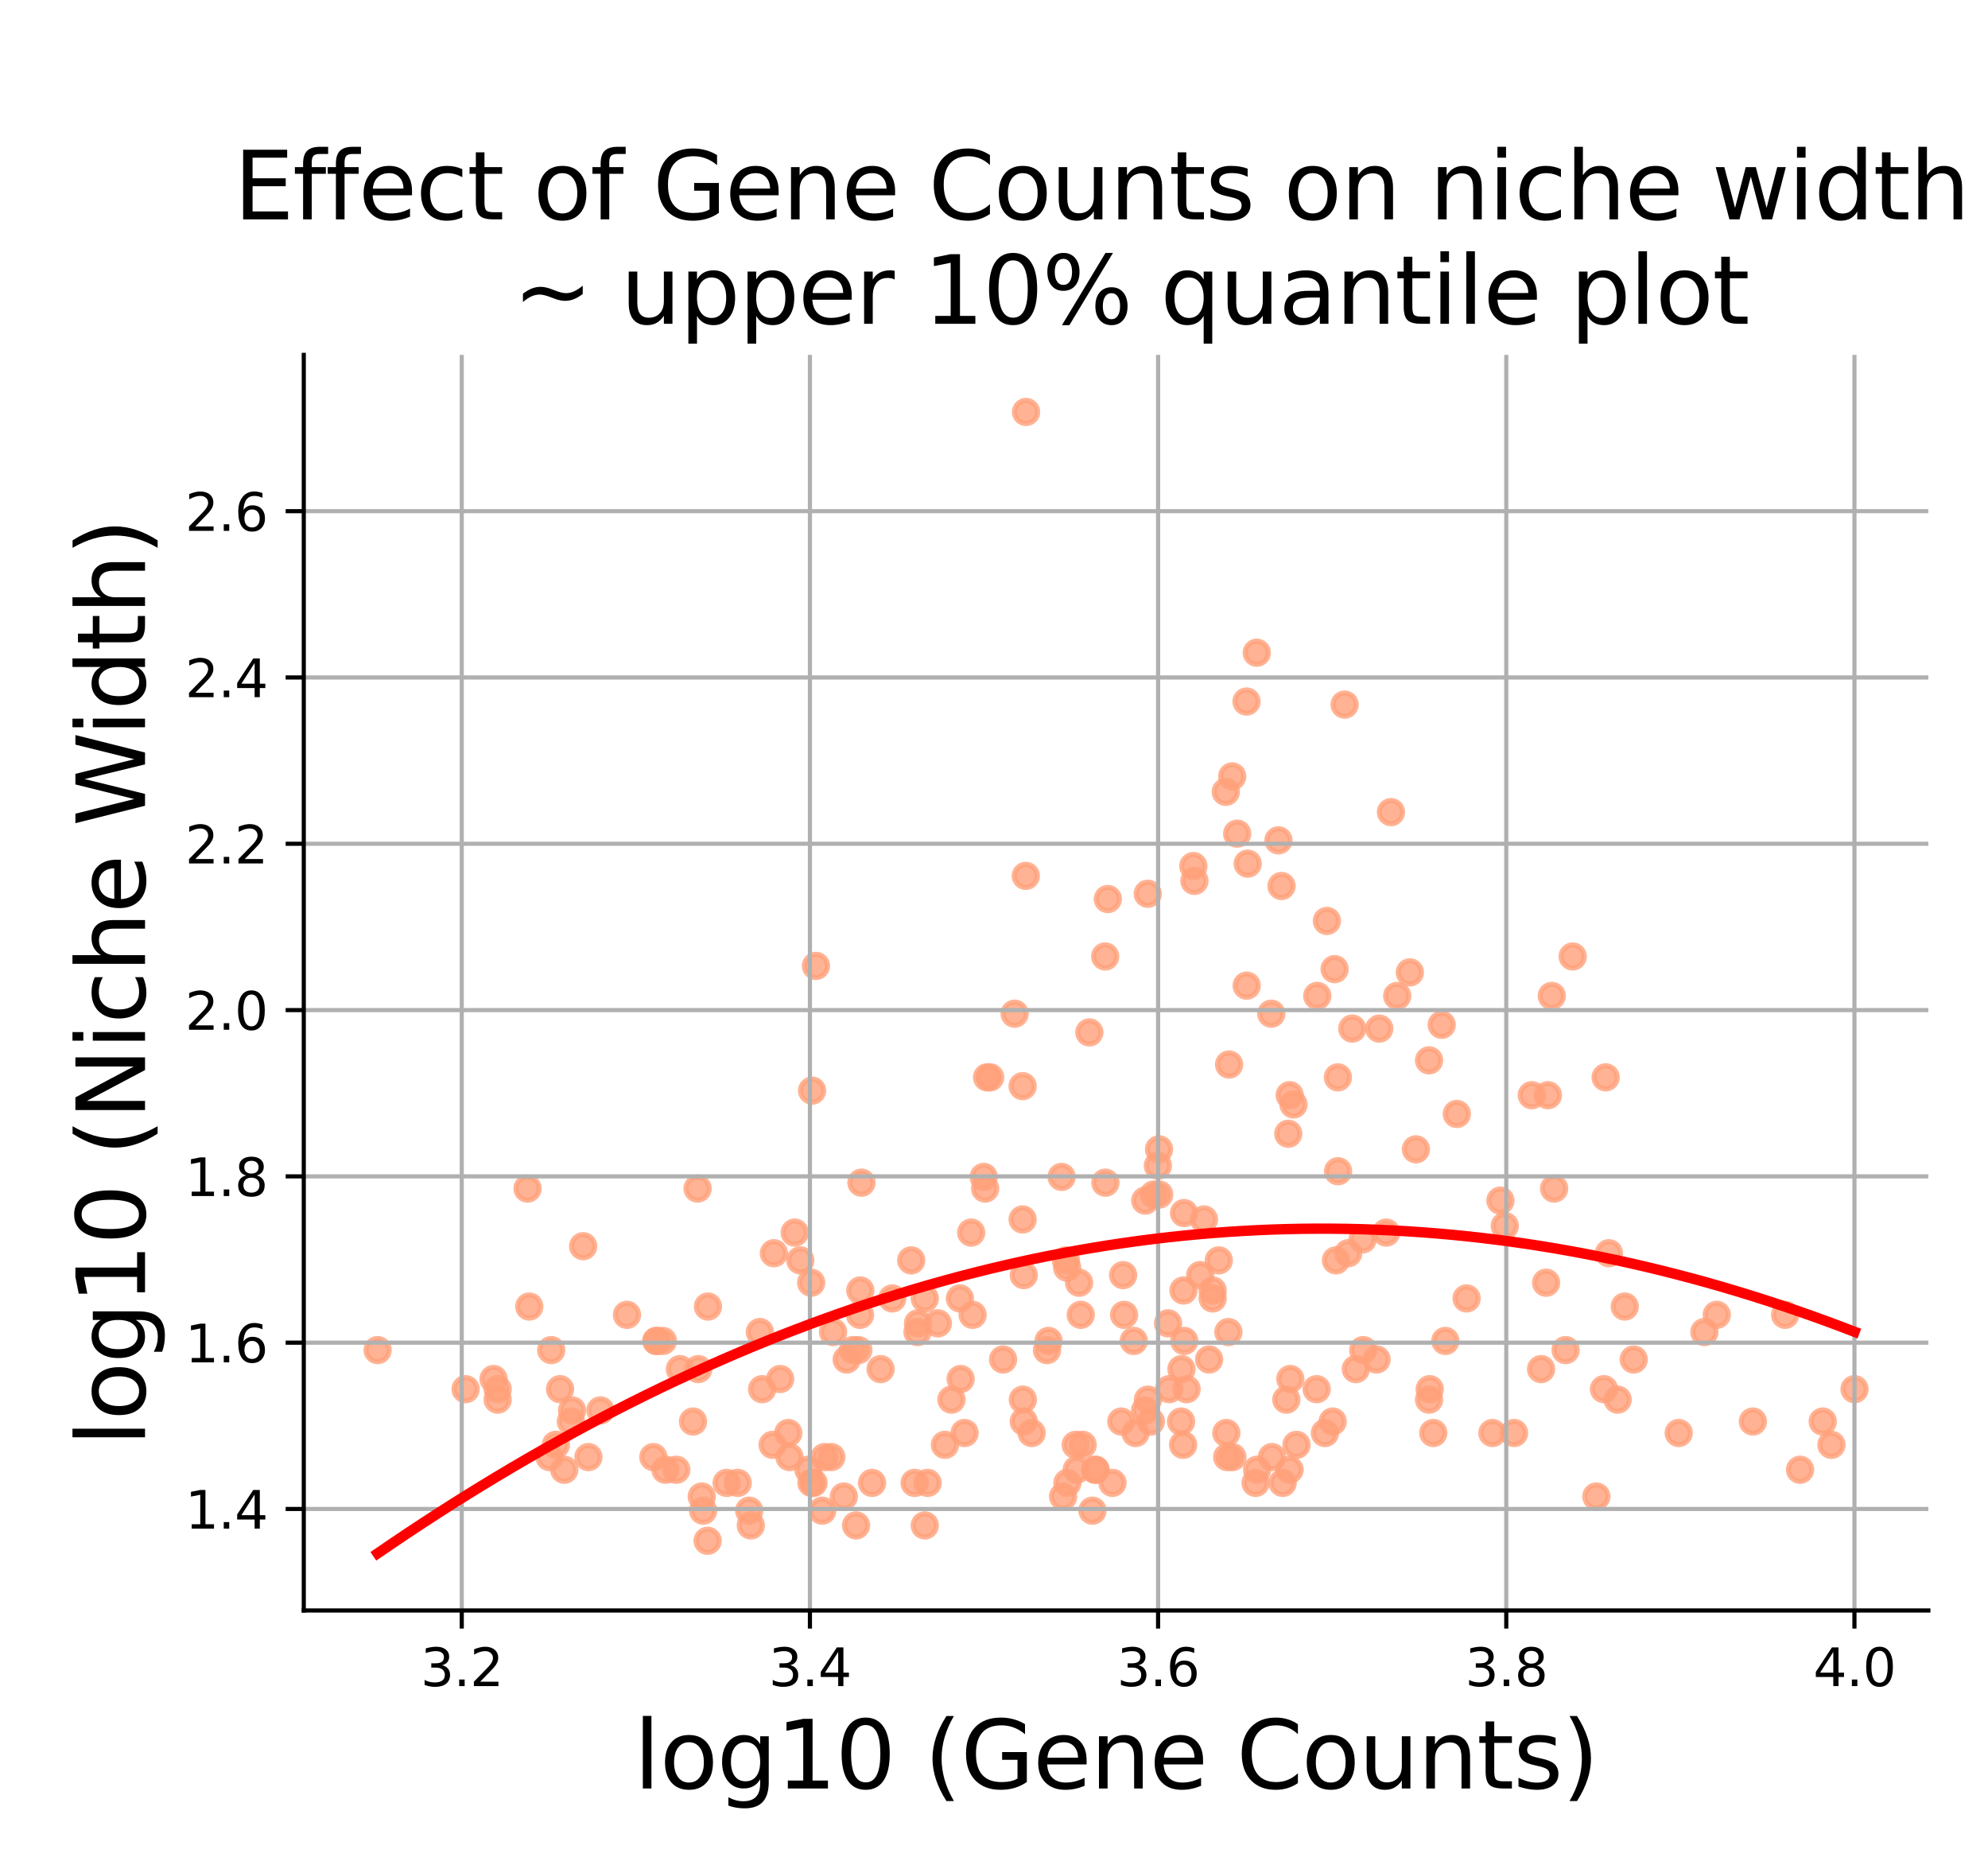 <?xml version="1.0" encoding="utf-8" standalone="no"?>
<!DOCTYPE svg PUBLIC "-//W3C//DTD SVG 1.1//EN"
  "http://www.w3.org/Graphics/SVG/1.1/DTD/svg11.dtd">
<svg xmlns:xlink="http://www.w3.org/1999/xlink" width="383.76pt" height="360pt" viewBox="0 0 383.76 360" xmlns="http://www.w3.org/2000/svg" version="1.1">
 <defs>
  <style type="text/css">*{stroke-linejoin: round; stroke-linecap: butt}</style>
 </defs>
 <g id="figure_1">
  <g id="patch_1">
   <path d="M 0 360 
L 383.76 360 
L 383.76 0 
L 0 0 
z
" style="fill: #ffffff"/>
  </g>
  <g id="axes_1">
   <g id="patch_2">
    <path d="M 58.641 310.84 
L 372.247 310.84 
L 372.247 68.496 
L 58.641 68.496 
z
" style="fill: #ffffff"/>
   </g>
   <g id="PathCollection_1">
    <defs>
     <path id="m3aacb5c440" d="M 0 2.236 
C 0.593 2.236 1.162 2 1.581 1.581 
C 2 1.162 2.236 0.593 2.236 0 
C 2.236 -0.593 2 -1.162 1.581 -1.581 
C 1.162 -2 0.593 -2.236 0 -2.236 
C -0.593 -2.236 -1.162 -2 -1.581 -1.581 
C -2 -1.162 -2.236 -0.593 -2.236 0 
C -2.236 0.593 -2 1.162 -1.581 1.581 
C -1.162 2 -0.593 2.236 0 2.236 
z
" style="stroke: #ffa07a; stroke-opacity: 0.8"/>
    </defs>
    <g clip-path="url(#p428b687790)">
     <use xlink:href="#m3aacb5c440" x="108.114" y="268.127" style="fill: #ffa07a; fill-opacity: 0.8; stroke: #ffa07a; stroke-opacity: 0.8"/>
     <use xlink:href="#m3aacb5c440" x="121.029" y="253.779" style="fill: #ffa07a; fill-opacity: 0.8; stroke: #ffa07a; stroke-opacity: 0.8"/>
     <use xlink:href="#m3aacb5c440" x="110.202" y="274.373" style="fill: #ffa07a; fill-opacity: 0.8; stroke: #ffa07a; stroke-opacity: 0.8"/>
     <use xlink:href="#m3aacb5c440" x="112.573" y="240.533" style="fill: #ffa07a; fill-opacity: 0.8; stroke: #ffa07a; stroke-opacity: 0.8"/>
     <use xlink:href="#m3aacb5c440" x="107.303" y="278.871" style="fill: #ffa07a; fill-opacity: 0.8; stroke: #ffa07a; stroke-opacity: 0.8"/>
     <use xlink:href="#m3aacb5c440" x="72.896" y="260.585" style="fill: #ffa07a; fill-opacity: 0.8; stroke: #ffa07a; stroke-opacity: 0.8"/>
     <use xlink:href="#m3aacb5c440" x="106.079" y="281.234" style="fill: #ffa07a; fill-opacity: 0.8; stroke: #ffa07a; stroke-opacity: 0.8"/>
     <use xlink:href="#m3aacb5c440" x="106.406" y="260.585" style="fill: #ffa07a; fill-opacity: 0.8; stroke: #ffa07a; stroke-opacity: 0.8"/>
     <use xlink:href="#m3aacb5c440" x="126.69" y="258.82" style="fill: #ffa07a; fill-opacity: 0.8; stroke: #ffa07a; stroke-opacity: 0.8"/>
     <use xlink:href="#m3aacb5c440" x="115.907" y="272.228" style="fill: #ffa07a; fill-opacity: 0.8; stroke: #ffa07a; stroke-opacity: 0.8"/>
     <use xlink:href="#m3aacb5c440" x="110.44" y="272.228" style="fill: #ffa07a; fill-opacity: 0.8; stroke: #ffa07a; stroke-opacity: 0.8"/>
     <use xlink:href="#m3aacb5c440" x="108.921" y="283.68" style="fill: #ffa07a; fill-opacity: 0.8; stroke: #ffa07a; stroke-opacity: 0.8"/>
     <use xlink:href="#m3aacb5c440" x="89.879" y="268.127" style="fill: #ffa07a; fill-opacity: 0.8; stroke: #ffa07a; stroke-opacity: 0.8"/>
     <use xlink:href="#m3aacb5c440" x="113.589" y="281.234" style="fill: #ffa07a; fill-opacity: 0.8; stroke: #ffa07a; stroke-opacity: 0.8"/>
     <use xlink:href="#m3aacb5c440" x="96.068" y="270.147" style="fill: #ffa07a; fill-opacity: 0.8; stroke: #ffa07a; stroke-opacity: 0.8"/>
     <use xlink:href="#m3aacb5c440" x="101.836" y="229.407" style="fill: #ffa07a; fill-opacity: 0.8; stroke: #ffa07a; stroke-opacity: 0.8"/>
     <use xlink:href="#m3aacb5c440" x="126.12" y="281.234" style="fill: #ffa07a; fill-opacity: 0.8; stroke: #ffa07a; stroke-opacity: 0.8"/>
     <use xlink:href="#m3aacb5c440" x="95.276" y="266.164" style="fill: #ffa07a; fill-opacity: 0.8; stroke: #ffa07a; stroke-opacity: 0.8"/>
     <use xlink:href="#m3aacb5c440" x="102.173" y="252.177" style="fill: #ffa07a; fill-opacity: 0.8; stroke: #ffa07a; stroke-opacity: 0.8"/>
     <use xlink:href="#m3aacb5c440" x="96.068" y="268.127" style="fill: #ffa07a; fill-opacity: 0.8; stroke: #ffa07a; stroke-opacity: 0.8"/>
     <use xlink:href="#m3aacb5c440" x="126.761" y="258.82" style="fill: #ffa07a; fill-opacity: 0.8; stroke: #ffa07a; stroke-opacity: 0.8"/>
     <use xlink:href="#m3aacb5c440" x="142.401" y="286.215" style="fill: #ffa07a; fill-opacity: 0.8; stroke: #ffa07a; stroke-opacity: 0.8"/>
     <use xlink:href="#m3aacb5c440" x="140.276" y="286.215" style="fill: #ffa07a; fill-opacity: 0.8; stroke: #ffa07a; stroke-opacity: 0.8"/>
     <use xlink:href="#m3aacb5c440" x="144.936" y="294.424" style="fill: #ffa07a; fill-opacity: 0.8; stroke: #ffa07a; stroke-opacity: 0.8"/>
     <use xlink:href="#m3aacb5c440" x="134.656" y="229.407" style="fill: #ffa07a; fill-opacity: 0.8; stroke: #ffa07a; stroke-opacity: 0.8"/>
     <use xlink:href="#m3aacb5c440" x="135.463" y="288.845" style="fill: #ffa07a; fill-opacity: 0.8; stroke: #ffa07a; stroke-opacity: 0.8"/>
     <use xlink:href="#m3aacb5c440" x="131.246" y="264.254" style="fill: #ffa07a; fill-opacity: 0.8; stroke: #ffa07a; stroke-opacity: 0.8"/>
     <use xlink:href="#m3aacb5c440" x="128.459" y="283.68" style="fill: #ffa07a; fill-opacity: 0.8; stroke: #ffa07a; stroke-opacity: 0.8"/>
     <use xlink:href="#m3aacb5c440" x="135.731" y="291.579" style="fill: #ffa07a; fill-opacity: 0.8; stroke: #ffa07a; stroke-opacity: 0.8"/>
     <use xlink:href="#m3aacb5c440" x="144.622" y="291.579" style="fill: #ffa07a; fill-opacity: 0.8; stroke: #ffa07a; stroke-opacity: 0.8"/>
     <use xlink:href="#m3aacb5c440" x="127.966" y="258.82" style="fill: #ffa07a; fill-opacity: 0.8; stroke: #ffa07a; stroke-opacity: 0.8"/>
     <use xlink:href="#m3aacb5c440" x="133.777" y="274.373" style="fill: #ffa07a; fill-opacity: 0.8; stroke: #ffa07a; stroke-opacity: 0.8"/>
     <use xlink:href="#m3aacb5c440" x="130.554" y="283.68" style="fill: #ffa07a; fill-opacity: 0.8; stroke: #ffa07a; stroke-opacity: 0.8"/>
     <use xlink:href="#m3aacb5c440" x="136.664" y="252.177" style="fill: #ffa07a; fill-opacity: 0.8; stroke: #ffa07a; stroke-opacity: 0.8"/>
     <use xlink:href="#m3aacb5c440" x="134.791" y="264.254" style="fill: #ffa07a; fill-opacity: 0.8; stroke: #ffa07a; stroke-opacity: 0.8"/>
     <use xlink:href="#m3aacb5c440" x="147.119" y="268.127" style="fill: #ffa07a; fill-opacity: 0.8; stroke: #ffa07a; stroke-opacity: 0.8"/>
     <use xlink:href="#m3aacb5c440" x="136.598" y="297.39" style="fill: #ffa07a; fill-opacity: 0.8; stroke: #ffa07a; stroke-opacity: 0.8"/>
     <use xlink:href="#m3aacb5c440" x="146.685" y="257.099" style="fill: #ffa07a; fill-opacity: 0.8; stroke: #ffa07a; stroke-opacity: 0.8"/>
     <use xlink:href="#m3aacb5c440" x="158.715" y="291.579" style="fill: #ffa07a; fill-opacity: 0.8; stroke: #ffa07a; stroke-opacity: 0.8"/>
     <use xlink:href="#m3aacb5c440" x="156.061" y="283.68" style="fill: #ffa07a; fill-opacity: 0.8; stroke: #ffa07a; stroke-opacity: 0.8"/>
     <use xlink:href="#m3aacb5c440" x="157.048" y="286.215" style="fill: #ffa07a; fill-opacity: 0.8; stroke: #ffa07a; stroke-opacity: 0.8"/>
     <use xlink:href="#m3aacb5c440" x="153.418" y="237.903" style="fill: #ffa07a; fill-opacity: 0.8; stroke: #ffa07a; stroke-opacity: 0.8"/>
     <use xlink:href="#m3aacb5c440" x="160.477" y="281.234" style="fill: #ffa07a; fill-opacity: 0.8; stroke: #ffa07a; stroke-opacity: 0.8"/>
     <use xlink:href="#m3aacb5c440" x="163.44" y="262.395" style="fill: #ffa07a; fill-opacity: 0.8; stroke: #ffa07a; stroke-opacity: 0.8"/>
     <use xlink:href="#m3aacb5c440" x="164.652" y="260.585" style="fill: #ffa07a; fill-opacity: 0.8; stroke: #ffa07a; stroke-opacity: 0.8"/>
     <use xlink:href="#m3aacb5c440" x="150.605" y="266.164" style="fill: #ffa07a; fill-opacity: 0.8; stroke: #ffa07a; stroke-opacity: 0.8"/>
     <use xlink:href="#m3aacb5c440" x="152.168" y="276.586" style="fill: #ffa07a; fill-opacity: 0.8; stroke: #ffa07a; stroke-opacity: 0.8"/>
     <use xlink:href="#m3aacb5c440" x="154.481" y="243.267" style="fill: #ffa07a; fill-opacity: 0.8; stroke: #ffa07a; stroke-opacity: 0.8"/>
     <use xlink:href="#m3aacb5c440" x="156.584" y="247.58" style="fill: #ffa07a; fill-opacity: 0.8; stroke: #ffa07a; stroke-opacity: 0.8"/>
     <use xlink:href="#m3aacb5c440" x="156.642" y="286.215" style="fill: #ffa07a; fill-opacity: 0.8; stroke: #ffa07a; stroke-opacity: 0.8"/>
     <use xlink:href="#m3aacb5c440" x="152.407" y="281.234" style="fill: #ffa07a; fill-opacity: 0.8; stroke: #ffa07a; stroke-opacity: 0.8"/>
     <use xlink:href="#m3aacb5c440" x="156.758" y="210.508" style="fill: #ffa07a; fill-opacity: 0.8; stroke: #ffa07a; stroke-opacity: 0.8"/>
     <use xlink:href="#m3aacb5c440" x="162.885" y="288.845" style="fill: #ffa07a; fill-opacity: 0.8; stroke: #ffa07a; stroke-opacity: 0.8"/>
     <use xlink:href="#m3aacb5c440" x="149.391" y="241.887" style="fill: #ffa07a; fill-opacity: 0.8; stroke: #ffa07a; stroke-opacity: 0.8"/>
     <use xlink:href="#m3aacb5c440" x="157.51" y="186.437" style="fill: #ffa07a; fill-opacity: 0.8; stroke: #ffa07a; stroke-opacity: 0.8"/>
     <use xlink:href="#m3aacb5c440" x="159.172" y="281.234" style="fill: #ffa07a; fill-opacity: 0.8; stroke: #ffa07a; stroke-opacity: 0.8"/>
     <use xlink:href="#m3aacb5c440" x="160.815" y="257.099" style="fill: #ffa07a; fill-opacity: 0.8; stroke: #ffa07a; stroke-opacity: 0.8"/>
     <use xlink:href="#m3aacb5c440" x="149.147" y="278.871" style="fill: #ffa07a; fill-opacity: 0.8; stroke: #ffa07a; stroke-opacity: 0.8"/>
     <use xlink:href="#m3aacb5c440" x="168.338" y="286.215" style="fill: #ffa07a; fill-opacity: 0.8; stroke: #ffa07a; stroke-opacity: 0.8"/>
     <use xlink:href="#m3aacb5c440" x="172.245" y="250.611" style="fill: #ffa07a; fill-opacity: 0.8; stroke: #ffa07a; stroke-opacity: 0.8"/>
     <use xlink:href="#m3aacb5c440" x="176.558" y="286.215" style="fill: #ffa07a; fill-opacity: 0.8; stroke: #ffa07a; stroke-opacity: 0.8"/>
     <use xlink:href="#m3aacb5c440" x="177.214" y="255.419" style="fill: #ffa07a; fill-opacity: 0.8; stroke: #ffa07a; stroke-opacity: 0.8"/>
     <use xlink:href="#m3aacb5c440" x="178.518" y="250.611" style="fill: #ffa07a; fill-opacity: 0.8; stroke: #ffa07a; stroke-opacity: 0.8"/>
     <use xlink:href="#m3aacb5c440" x="175.899" y="243.267" style="fill: #ffa07a; fill-opacity: 0.8; stroke: #ffa07a; stroke-opacity: 0.8"/>
     <use xlink:href="#m3aacb5c440" x="166.018" y="253.779" style="fill: #ffa07a; fill-opacity: 0.8; stroke: #ffa07a; stroke-opacity: 0.8"/>
     <use xlink:href="#m3aacb5c440" x="165.691" y="260.585" style="fill: #ffa07a; fill-opacity: 0.8; stroke: #ffa07a; stroke-opacity: 0.8"/>
     <use xlink:href="#m3aacb5c440" x="181.041" y="255.419" style="fill: #ffa07a; fill-opacity: 0.8; stroke: #ffa07a; stroke-opacity: 0.8"/>
     <use xlink:href="#m3aacb5c440" x="165.255" y="294.424" style="fill: #ffa07a; fill-opacity: 0.8; stroke: #ffa07a; stroke-opacity: 0.8"/>
     <use xlink:href="#m3aacb5c440" x="166.072" y="249.079" style="fill: #ffa07a; fill-opacity: 0.8; stroke: #ffa07a; stroke-opacity: 0.8"/>
     <use xlink:href="#m3aacb5c440" x="182.408" y="278.871" style="fill: #ffa07a; fill-opacity: 0.8; stroke: #ffa07a; stroke-opacity: 0.8"/>
     <use xlink:href="#m3aacb5c440" x="183.667" y="270.147" style="fill: #ffa07a; fill-opacity: 0.8; stroke: #ffa07a; stroke-opacity: 0.8"/>
     <use xlink:href="#m3aacb5c440" x="169.987" y="264.254" style="fill: #ffa07a; fill-opacity: 0.8; stroke: #ffa07a; stroke-opacity: 0.8"/>
     <use xlink:href="#m3aacb5c440" x="177.113" y="257.099" style="fill: #ffa07a; fill-opacity: 0.8; stroke: #ffa07a; stroke-opacity: 0.8"/>
     <use xlink:href="#m3aacb5c440" x="179.066" y="286.215" style="fill: #ffa07a; fill-opacity: 0.8; stroke: #ffa07a; stroke-opacity: 0.8"/>
     <use xlink:href="#m3aacb5c440" x="166.29" y="228.274" style="fill: #ffa07a; fill-opacity: 0.8; stroke: #ffa07a; stroke-opacity: 0.8"/>
     <use xlink:href="#m3aacb5c440" x="178.518" y="294.424" style="fill: #ffa07a; fill-opacity: 0.8; stroke: #ffa07a; stroke-opacity: 0.8"/>
     <use xlink:href="#m3aacb5c440" x="191.133" y="207.942" style="fill: #ffa07a; fill-opacity: 0.8; stroke: #ffa07a; stroke-opacity: 0.8"/>
     <use xlink:href="#m3aacb5c440" x="198.018" y="169.058" style="fill: #ffa07a; fill-opacity: 0.8; stroke: #ffa07a; stroke-opacity: 0.8"/>
     <use xlink:href="#m3aacb5c440" x="187.753" y="253.779" style="fill: #ffa07a; fill-opacity: 0.8; stroke: #ffa07a; stroke-opacity: 0.8"/>
     <use xlink:href="#m3aacb5c440" x="199.149" y="276.586" style="fill: #ffa07a; fill-opacity: 0.8; stroke: #ffa07a; stroke-opacity: 0.8"/>
     <use xlink:href="#m3aacb5c440" x="197.45" y="270.147" style="fill: #ffa07a; fill-opacity: 0.8; stroke: #ffa07a; stroke-opacity: 0.8"/>
     <use xlink:href="#m3aacb5c440" x="195.863" y="195.656" style="fill: #ffa07a; fill-opacity: 0.8; stroke: #ffa07a; stroke-opacity: 0.8"/>
     <use xlink:href="#m3aacb5c440" x="189.892" y="227.159" style="fill: #ffa07a; fill-opacity: 0.8; stroke: #ffa07a; stroke-opacity: 0.8"/>
     <use xlink:href="#m3aacb5c440" x="187.471" y="237.903" style="fill: #ffa07a; fill-opacity: 0.8; stroke: #ffa07a; stroke-opacity: 0.8"/>
     <use xlink:href="#m3aacb5c440" x="197.625" y="274.373" style="fill: #ffa07a; fill-opacity: 0.8; stroke: #ffa07a; stroke-opacity: 0.8"/>
     <use xlink:href="#m3aacb5c440" x="197.406" y="235.368" style="fill: #ffa07a; fill-opacity: 0.8; stroke: #ffa07a; stroke-opacity: 0.8"/>
     <use xlink:href="#m3aacb5c440" x="186.198" y="276.586" style="fill: #ffa07a; fill-opacity: 0.8; stroke: #ffa07a; stroke-opacity: 0.8"/>
     <use xlink:href="#m3aacb5c440" x="197.625" y="246.112" style="fill: #ffa07a; fill-opacity: 0.8; stroke: #ffa07a; stroke-opacity: 0.8"/>
     <use xlink:href="#m3aacb5c440" x="193.63" y="262.395" style="fill: #ffa07a; fill-opacity: 0.8; stroke: #ffa07a; stroke-opacity: 0.8"/>
     <use xlink:href="#m3aacb5c440" x="190.537" y="207.942" style="fill: #ffa07a; fill-opacity: 0.8; stroke: #ffa07a; stroke-opacity: 0.8"/>
     <use xlink:href="#m3aacb5c440" x="197.406" y="209.643" style="fill: #ffa07a; fill-opacity: 0.8; stroke: #ffa07a; stroke-opacity: 0.8"/>
     <use xlink:href="#m3aacb5c440" x="185.296" y="250.611" style="fill: #ffa07a; fill-opacity: 0.8; stroke: #ffa07a; stroke-opacity: 0.8"/>
     <use xlink:href="#m3aacb5c440" x="190.169" y="229.407" style="fill: #ffa07a; fill-opacity: 0.8; stroke: #ffa07a; stroke-opacity: 0.8"/>
     <use xlink:href="#m3aacb5c440" x="185.438" y="266.164" style="fill: #ffa07a; fill-opacity: 0.8; stroke: #ffa07a; stroke-opacity: 0.8"/>
     <use xlink:href="#m3aacb5c440" x="198.062" y="79.512" style="fill: #ffa07a; fill-opacity: 0.8; stroke: #ffa07a; stroke-opacity: 0.8"/>
     <use xlink:href="#m3aacb5c440" x="208.628" y="253.779" style="fill: #ffa07a; fill-opacity: 0.8; stroke: #ffa07a; stroke-opacity: 0.8"/>
     <use xlink:href="#m3aacb5c440" x="208.993" y="278.871" style="fill: #ffa07a; fill-opacity: 0.8; stroke: #ffa07a; stroke-opacity: 0.8"/>
     <use xlink:href="#m3aacb5c440" x="202.109" y="260.585" style="fill: #ffa07a; fill-opacity: 0.8; stroke: #ffa07a; stroke-opacity: 0.8"/>
     <use xlink:href="#m3aacb5c440" x="205.758" y="243.267" style="fill: #ffa07a; fill-opacity: 0.8; stroke: #ffa07a; stroke-opacity: 0.8"/>
     <use xlink:href="#m3aacb5c440" x="210.284" y="199.268" style="fill: #ffa07a; fill-opacity: 0.8; stroke: #ffa07a; stroke-opacity: 0.8"/>
     <use xlink:href="#m3aacb5c440" x="202.406" y="258.82" style="fill: #ffa07a; fill-opacity: 0.8; stroke: #ffa07a; stroke-opacity: 0.8"/>
     <use xlink:href="#m3aacb5c440" x="213.343" y="184.611" style="fill: #ffa07a; fill-opacity: 0.8; stroke: #ffa07a; stroke-opacity: 0.8"/>
     <use xlink:href="#m3aacb5c440" x="204.927" y="227.159" style="fill: #ffa07a; fill-opacity: 0.8; stroke: #ffa07a; stroke-opacity: 0.8"/>
     <use xlink:href="#m3aacb5c440" x="213.382" y="228.274" style="fill: #ffa07a; fill-opacity: 0.8; stroke: #ffa07a; stroke-opacity: 0.8"/>
     <use xlink:href="#m3aacb5c440" x="207.65" y="278.871" style="fill: #ffa07a; fill-opacity: 0.8; stroke: #ffa07a; stroke-opacity: 0.8"/>
     <use xlink:href="#m3aacb5c440" x="211.443" y="283.68" style="fill: #ffa07a; fill-opacity: 0.8; stroke: #ffa07a; stroke-opacity: 0.8"/>
     <use xlink:href="#m3aacb5c440" x="206.006" y="244.675" style="fill: #ffa07a; fill-opacity: 0.8; stroke: #ffa07a; stroke-opacity: 0.8"/>
     <use xlink:href="#m3aacb5c440" x="208.303" y="247.58" style="fill: #ffa07a; fill-opacity: 0.8; stroke: #ffa07a; stroke-opacity: 0.8"/>
     <use xlink:href="#m3aacb5c440" x="205.218" y="288.845" style="fill: #ffa07a; fill-opacity: 0.8; stroke: #ffa07a; stroke-opacity: 0.8"/>
     <use xlink:href="#m3aacb5c440" x="210.885" y="291.579" style="fill: #ffa07a; fill-opacity: 0.8; stroke: #ffa07a; stroke-opacity: 0.8"/>
     <use xlink:href="#m3aacb5c440" x="207.855" y="283.68" style="fill: #ffa07a; fill-opacity: 0.8; stroke: #ffa07a; stroke-opacity: 0.8"/>
     <use xlink:href="#m3aacb5c440" x="211.483" y="283.68" style="fill: #ffa07a; fill-opacity: 0.8; stroke: #ffa07a; stroke-opacity: 0.8"/>
     <use xlink:href="#m3aacb5c440" x="214.752" y="286.215" style="fill: #ffa07a; fill-opacity: 0.8; stroke: #ffa07a; stroke-opacity: 0.8"/>
     <use xlink:href="#m3aacb5c440" x="213.853" y="173.524" style="fill: #ffa07a; fill-opacity: 0.8; stroke: #ffa07a; stroke-opacity: 0.8"/>
     <use xlink:href="#m3aacb5c440" x="206.047" y="286.215" style="fill: #ffa07a; fill-opacity: 0.8; stroke: #ffa07a; stroke-opacity: 0.8"/>
     <use xlink:href="#m3aacb5c440" x="227.995" y="274.373" style="fill: #ffa07a; fill-opacity: 0.8; stroke: #ffa07a; stroke-opacity: 0.8"/>
     <use xlink:href="#m3aacb5c440" x="221.077" y="231.731" style="fill: #ffa07a; fill-opacity: 0.8; stroke: #ffa07a; stroke-opacity: 0.8"/>
     <use xlink:href="#m3aacb5c440" x="216.455" y="274.373" style="fill: #ffa07a; fill-opacity: 0.8; stroke: #ffa07a; stroke-opacity: 0.8"/>
     <use xlink:href="#m3aacb5c440" x="228.066" y="264.254" style="fill: #ffa07a; fill-opacity: 0.8; stroke: #ffa07a; stroke-opacity: 0.8"/>
     <use xlink:href="#m3aacb5c440" x="218.86" y="258.82" style="fill: #ffa07a; fill-opacity: 0.8; stroke: #ffa07a; stroke-opacity: 0.8"/>
     <use xlink:href="#m3aacb5c440" x="216.801" y="246.112" style="fill: #ffa07a; fill-opacity: 0.8; stroke: #ffa07a; stroke-opacity: 0.8"/>
     <use xlink:href="#m3aacb5c440" x="222.154" y="274.373" style="fill: #ffa07a; fill-opacity: 0.8; stroke: #ffa07a; stroke-opacity: 0.8"/>
     <use xlink:href="#m3aacb5c440" x="225.484" y="255.419" style="fill: #ffa07a; fill-opacity: 0.8; stroke: #ffa07a; stroke-opacity: 0.8"/>
     <use xlink:href="#m3aacb5c440" x="222.708" y="230.56" style="fill: #ffa07a; fill-opacity: 0.8; stroke: #ffa07a; stroke-opacity: 0.8"/>
     <use xlink:href="#m3aacb5c440" x="223.737" y="221.836" style="fill: #ffa07a; fill-opacity: 0.8; stroke: #ffa07a; stroke-opacity: 0.8"/>
     <use xlink:href="#m3aacb5c440" x="216.993" y="253.779" style="fill: #ffa07a; fill-opacity: 0.8; stroke: #ffa07a; stroke-opacity: 0.8"/>
     <use xlink:href="#m3aacb5c440" x="225.701" y="268.127" style="fill: #ffa07a; fill-opacity: 0.8; stroke: #ffa07a; stroke-opacity: 0.8"/>
     <use xlink:href="#m3aacb5c440" x="221.039" y="272.228" style="fill: #ffa07a; fill-opacity: 0.8; stroke: #ffa07a; stroke-opacity: 0.8"/>
     <use xlink:href="#m3aacb5c440" x="219.2" y="276.586" style="fill: #ffa07a; fill-opacity: 0.8; stroke: #ffa07a; stroke-opacity: 0.8"/>
     <use xlink:href="#m3aacb5c440" x="223.773" y="230.56" style="fill: #ffa07a; fill-opacity: 0.8; stroke: #ffa07a; stroke-opacity: 0.8"/>
     <use xlink:href="#m3aacb5c440" x="221.56" y="172.507" style="fill: #ffa07a; fill-opacity: 0.8; stroke: #ffa07a; stroke-opacity: 0.8"/>
     <use xlink:href="#m3aacb5c440" x="221.598" y="270.147" style="fill: #ffa07a; fill-opacity: 0.8; stroke: #ffa07a; stroke-opacity: 0.8"/>
     <use xlink:href="#m3aacb5c440" x="223.517" y="224.981" style="fill: #ffa07a; fill-opacity: 0.8; stroke: #ffa07a; stroke-opacity: 0.8"/>
     <use xlink:href="#m3aacb5c440" x="228.385" y="278.871" style="fill: #ffa07a; fill-opacity: 0.8; stroke: #ffa07a; stroke-opacity: 0.8"/>
     <use xlink:href="#m3aacb5c440" x="232.408" y="235.368" style="fill: #ffa07a; fill-opacity: 0.8; stroke: #ffa07a; stroke-opacity: 0.8"/>
     <use xlink:href="#m3aacb5c440" x="235.278" y="243.267" style="fill: #ffa07a; fill-opacity: 0.8; stroke: #ffa07a; stroke-opacity: 0.8"/>
     <use xlink:href="#m3aacb5c440" x="236.893" y="281.234" style="fill: #ffa07a; fill-opacity: 0.8; stroke: #ffa07a; stroke-opacity: 0.8"/>
     <use xlink:href="#m3aacb5c440" x="231.682" y="246.112" style="fill: #ffa07a; fill-opacity: 0.8; stroke: #ffa07a; stroke-opacity: 0.8"/>
     <use xlink:href="#m3aacb5c440" x="236.625" y="152.835" style="fill: #ffa07a; fill-opacity: 0.8; stroke: #ffa07a; stroke-opacity: 0.8"/>
     <use xlink:href="#m3aacb5c440" x="228.598" y="258.82" style="fill: #ffa07a; fill-opacity: 0.8; stroke: #ffa07a; stroke-opacity: 0.8"/>
     <use xlink:href="#m3aacb5c440" x="237.127" y="257.099" style="fill: #ffa07a; fill-opacity: 0.8; stroke: #ffa07a; stroke-opacity: 0.8"/>
     <use xlink:href="#m3aacb5c440" x="230.358" y="167.161" style="fill: #ffa07a; fill-opacity: 0.8; stroke: #ffa07a; stroke-opacity: 0.8"/>
     <use xlink:href="#m3aacb5c440" x="237.26" y="205.468" style="fill: #ffa07a; fill-opacity: 0.8; stroke: #ffa07a; stroke-opacity: 0.8"/>
     <use xlink:href="#m3aacb5c440" x="228.456" y="249.079" style="fill: #ffa07a; fill-opacity: 0.8; stroke: #ffa07a; stroke-opacity: 0.8"/>
     <use xlink:href="#m3aacb5c440" x="230.568" y="170.026" style="fill: #ffa07a; fill-opacity: 0.8; stroke: #ffa07a; stroke-opacity: 0.8"/>
     <use xlink:href="#m3aacb5c440" x="228.563" y="234.135" style="fill: #ffa07a; fill-opacity: 0.8; stroke: #ffa07a; stroke-opacity: 0.8"/>
     <use xlink:href="#m3aacb5c440" x="234.089" y="250.611" style="fill: #ffa07a; fill-opacity: 0.8; stroke: #ffa07a; stroke-opacity: 0.8"/>
     <use xlink:href="#m3aacb5c440" x="234.089" y="249.079" style="fill: #ffa07a; fill-opacity: 0.8; stroke: #ffa07a; stroke-opacity: 0.8"/>
     <use xlink:href="#m3aacb5c440" x="233.405" y="262.395" style="fill: #ffa07a; fill-opacity: 0.8; stroke: #ffa07a; stroke-opacity: 0.8"/>
     <use xlink:href="#m3aacb5c440" x="238.821" y="160.902" style="fill: #ffa07a; fill-opacity: 0.8; stroke: #ffa07a; stroke-opacity: 0.8"/>
     <use xlink:href="#m3aacb5c440" x="237.893" y="281.234" style="fill: #ffa07a; fill-opacity: 0.8; stroke: #ffa07a; stroke-opacity: 0.8"/>
     <use xlink:href="#m3aacb5c440" x="237.86" y="149.853" style="fill: #ffa07a; fill-opacity: 0.8; stroke: #ffa07a; stroke-opacity: 0.8"/>
     <use xlink:href="#m3aacb5c440" x="229.058" y="268.127" style="fill: #ffa07a; fill-opacity: 0.8; stroke: #ffa07a; stroke-opacity: 0.8"/>
     <use xlink:href="#m3aacb5c440" x="236.725" y="276.586" style="fill: #ffa07a; fill-opacity: 0.8; stroke: #ffa07a; stroke-opacity: 0.8"/>
     <use xlink:href="#m3aacb5c440" x="247.599" y="286.215" style="fill: #ffa07a; fill-opacity: 0.8; stroke: #ffa07a; stroke-opacity: 0.8"/>
     <use xlink:href="#m3aacb5c440" x="248.683" y="218.827" style="fill: #ffa07a; fill-opacity: 0.8; stroke: #ffa07a; stroke-opacity: 0.8"/>
     <use xlink:href="#m3aacb5c440" x="248.312" y="270.147" style="fill: #ffa07a; fill-opacity: 0.8; stroke: #ffa07a; stroke-opacity: 0.8"/>
     <use xlink:href="#m3aacb5c440" x="248.93" y="283.68" style="fill: #ffa07a; fill-opacity: 0.8; stroke: #ffa07a; stroke-opacity: 0.8"/>
     <use xlink:href="#m3aacb5c440" x="249.083" y="266.164" style="fill: #ffa07a; fill-opacity: 0.8; stroke: #ffa07a; stroke-opacity: 0.8"/>
     <use xlink:href="#m3aacb5c440" x="242.666" y="283.68" style="fill: #ffa07a; fill-opacity: 0.8; stroke: #ffa07a; stroke-opacity: 0.8"/>
     <use xlink:href="#m3aacb5c440" x="245.406" y="195.656" style="fill: #ffa07a; fill-opacity: 0.8; stroke: #ffa07a; stroke-opacity: 0.8"/>
     <use xlink:href="#m3aacb5c440" x="242.602" y="125.986" style="fill: #ffa07a; fill-opacity: 0.8; stroke: #ffa07a; stroke-opacity: 0.8"/>
     <use xlink:href="#m3aacb5c440" x="240.854" y="166.695" style="fill: #ffa07a; fill-opacity: 0.8; stroke: #ffa07a; stroke-opacity: 0.8"/>
     <use xlink:href="#m3aacb5c440" x="240.626" y="135.404" style="fill: #ffa07a; fill-opacity: 0.8; stroke: #ffa07a; stroke-opacity: 0.8"/>
     <use xlink:href="#m3aacb5c440" x="247.381" y="171.008" style="fill: #ffa07a; fill-opacity: 0.8; stroke: #ffa07a; stroke-opacity: 0.8"/>
     <use xlink:href="#m3aacb5c440" x="246.788" y="162.197" style="fill: #ffa07a; fill-opacity: 0.8; stroke: #ffa07a; stroke-opacity: 0.8"/>
     <use xlink:href="#m3aacb5c440" x="248.96" y="211.385" style="fill: #ffa07a; fill-opacity: 0.8; stroke: #ffa07a; stroke-opacity: 0.8"/>
     <use xlink:href="#m3aacb5c440" x="242.376" y="286.215" style="fill: #ffa07a; fill-opacity: 0.8; stroke: #ffa07a; stroke-opacity: 0.8"/>
     <use xlink:href="#m3aacb5c440" x="250.279" y="278.871" style="fill: #ffa07a; fill-opacity: 0.8; stroke: #ffa07a; stroke-opacity: 0.8"/>
     <use xlink:href="#m3aacb5c440" x="240.658" y="190.24" style="fill: #ffa07a; fill-opacity: 0.8; stroke: #ffa07a; stroke-opacity: 0.8"/>
     <use xlink:href="#m3aacb5c440" x="245.532" y="281.234" style="fill: #ffa07a; fill-opacity: 0.8; stroke: #ffa07a; stroke-opacity: 0.8"/>
     <use xlink:href="#m3aacb5c440" x="249.698" y="213.172" style="fill: #ffa07a; fill-opacity: 0.8; stroke: #ffa07a; stroke-opacity: 0.8"/>
     <use xlink:href="#m3aacb5c440" x="263.044" y="239.206" style="fill: #ffa07a; fill-opacity: 0.8; stroke: #ffa07a; stroke-opacity: 0.8"/>
     <use xlink:href="#m3aacb5c440" x="263.156" y="260.585" style="fill: #ffa07a; fill-opacity: 0.8; stroke: #ffa07a; stroke-opacity: 0.8"/>
     <use xlink:href="#m3aacb5c440" x="260.248" y="241.887" style="fill: #ffa07a; fill-opacity: 0.8; stroke: #ffa07a; stroke-opacity: 0.8"/>
     <use xlink:href="#m3aacb5c440" x="261.723" y="264.254" style="fill: #ffa07a; fill-opacity: 0.8; stroke: #ffa07a; stroke-opacity: 0.8"/>
     <use xlink:href="#m3aacb5c440" x="258.297" y="226.061" style="fill: #ffa07a; fill-opacity: 0.8; stroke: #ffa07a; stroke-opacity: 0.8"/>
     <use xlink:href="#m3aacb5c440" x="257.253" y="274.373" style="fill: #ffa07a; fill-opacity: 0.8; stroke: #ffa07a; stroke-opacity: 0.8"/>
     <use xlink:href="#m3aacb5c440" x="257.631" y="187.057" style="fill: #ffa07a; fill-opacity: 0.8; stroke: #ffa07a; stroke-opacity: 0.8"/>
     <use xlink:href="#m3aacb5c440" x="257.892" y="243.267" style="fill: #ffa07a; fill-opacity: 0.8; stroke: #ffa07a; stroke-opacity: 0.8"/>
     <use xlink:href="#m3aacb5c440" x="261.045" y="198.531" style="fill: #ffa07a; fill-opacity: 0.8; stroke: #ffa07a; stroke-opacity: 0.8"/>
     <use xlink:href="#m3aacb5c440" x="258.268" y="207.942" style="fill: #ffa07a; fill-opacity: 0.8; stroke: #ffa07a; stroke-opacity: 0.8"/>
     <use xlink:href="#m3aacb5c440" x="254.165" y="268.127" style="fill: #ffa07a; fill-opacity: 0.8; stroke: #ffa07a; stroke-opacity: 0.8"/>
     <use xlink:href="#m3aacb5c440" x="267.588" y="237.903" style="fill: #ffa07a; fill-opacity: 0.8; stroke: #ffa07a; stroke-opacity: 0.8"/>
     <use xlink:href="#m3aacb5c440" x="254.283" y="192.222" style="fill: #ffa07a; fill-opacity: 0.8; stroke: #ffa07a; stroke-opacity: 0.8"/>
     <use xlink:href="#m3aacb5c440" x="266.253" y="198.531" style="fill: #ffa07a; fill-opacity: 0.8; stroke: #ffa07a; stroke-opacity: 0.8"/>
     <use xlink:href="#m3aacb5c440" x="268.506" y="156.752" style="fill: #ffa07a; fill-opacity: 0.8; stroke: #ffa07a; stroke-opacity: 0.8"/>
     <use xlink:href="#m3aacb5c440" x="269.714" y="192.222" style="fill: #ffa07a; fill-opacity: 0.8; stroke: #ffa07a; stroke-opacity: 0.8"/>
     <use xlink:href="#m3aacb5c440" x="259.563" y="135.999" style="fill: #ffa07a; fill-opacity: 0.8; stroke: #ffa07a; stroke-opacity: 0.8"/>
     <use xlink:href="#m3aacb5c440" x="265.732" y="262.395" style="fill: #ffa07a; fill-opacity: 0.8; stroke: #ffa07a; stroke-opacity: 0.8"/>
     <use xlink:href="#m3aacb5c440" x="256.143" y="177.75" style="fill: #ffa07a; fill-opacity: 0.8; stroke: #ffa07a; stroke-opacity: 0.8"/>
     <use xlink:href="#m3aacb5c440" x="255.761" y="276.586" style="fill: #ffa07a; fill-opacity: 0.8; stroke: #ffa07a; stroke-opacity: 0.8"/>
     <use xlink:href="#m3aacb5c440" x="281.219" y="215.007" style="fill: #ffa07a; fill-opacity: 0.8; stroke: #ffa07a; stroke-opacity: 0.8"/>
     <use xlink:href="#m3aacb5c440" x="295.689" y="211.385" style="fill: #ffa07a; fill-opacity: 0.8; stroke: #ffa07a; stroke-opacity: 0.8"/>
     <use xlink:href="#m3aacb5c440" x="298.458" y="247.58" style="fill: #ffa07a; fill-opacity: 0.8; stroke: #ffa07a; stroke-opacity: 0.8"/>
     <use xlink:href="#m3aacb5c440" x="288.092" y="276.586" style="fill: #ffa07a; fill-opacity: 0.8; stroke: #ffa07a; stroke-opacity: 0.8"/>
     <use xlink:href="#m3aacb5c440" x="292.273" y="276.586" style="fill: #ffa07a; fill-opacity: 0.8; stroke: #ffa07a; stroke-opacity: 0.8"/>
     <use xlink:href="#m3aacb5c440" x="283.108" y="250.611" style="fill: #ffa07a; fill-opacity: 0.8; stroke: #ffa07a; stroke-opacity: 0.8"/>
     <use xlink:href="#m3aacb5c440" x="273.329" y="221.836" style="fill: #ffa07a; fill-opacity: 0.8; stroke: #ffa07a; stroke-opacity: 0.8"/>
     <use xlink:href="#m3aacb5c440" x="272.152" y="187.682" style="fill: #ffa07a; fill-opacity: 0.8; stroke: #ffa07a; stroke-opacity: 0.8"/>
     <use xlink:href="#m3aacb5c440" x="297.49" y="264.254" style="fill: #ffa07a; fill-opacity: 0.8; stroke: #ffa07a; stroke-opacity: 0.8"/>
     <use xlink:href="#m3aacb5c440" x="275.862" y="204.662" style="fill: #ffa07a; fill-opacity: 0.8; stroke: #ffa07a; stroke-opacity: 0.8"/>
     <use xlink:href="#m3aacb5c440" x="289.639" y="231.731" style="fill: #ffa07a; fill-opacity: 0.8; stroke: #ffa07a; stroke-opacity: 0.8"/>
     <use xlink:href="#m3aacb5c440" x="278.301" y="197.801" style="fill: #ffa07a; fill-opacity: 0.8; stroke: #ffa07a; stroke-opacity: 0.8"/>
     <use xlink:href="#m3aacb5c440" x="298.809" y="211.385" style="fill: #ffa07a; fill-opacity: 0.8; stroke: #ffa07a; stroke-opacity: 0.8"/>
     <use xlink:href="#m3aacb5c440" x="275.862" y="270.147" style="fill: #ffa07a; fill-opacity: 0.8; stroke: #ffa07a; stroke-opacity: 0.8"/>
     <use xlink:href="#m3aacb5c440" x="279.004" y="258.82" style="fill: #ffa07a; fill-opacity: 0.8; stroke: #ffa07a; stroke-opacity: 0.8"/>
     <use xlink:href="#m3aacb5c440" x="290.476" y="236.624" style="fill: #ffa07a; fill-opacity: 0.8; stroke: #ffa07a; stroke-opacity: 0.8"/>
     <use xlink:href="#m3aacb5c440" x="276.679" y="276.586" style="fill: #ffa07a; fill-opacity: 0.8; stroke: #ffa07a; stroke-opacity: 0.8"/>
     <use xlink:href="#m3aacb5c440" x="275.99" y="268.127" style="fill: #ffa07a; fill-opacity: 0.8; stroke: #ffa07a; stroke-opacity: 0.8"/>
     <use xlink:href="#m3aacb5c440" x="299.551" y="192.222" style="fill: #ffa07a; fill-opacity: 0.8; stroke: #ffa07a; stroke-opacity: 0.8"/>
     <use xlink:href="#m3aacb5c440" x="329.015" y="257.099" style="fill: #ffa07a; fill-opacity: 0.8; stroke: #ffa07a; stroke-opacity: 0.8"/>
     <use xlink:href="#m3aacb5c440" x="310.58" y="241.887" style="fill: #ffa07a; fill-opacity: 0.8; stroke: #ffa07a; stroke-opacity: 0.8"/>
     <use xlink:href="#m3aacb5c440" x="353.532" y="278.871" style="fill: #ffa07a; fill-opacity: 0.8; stroke: #ffa07a; stroke-opacity: 0.8"/>
     <use xlink:href="#m3aacb5c440" x="331.398" y="253.779" style="fill: #ffa07a; fill-opacity: 0.8; stroke: #ffa07a; stroke-opacity: 0.8"/>
     <use xlink:href="#m3aacb5c440" x="308.157" y="288.845" style="fill: #ffa07a; fill-opacity: 0.8; stroke: #ffa07a; stroke-opacity: 0.8"/>
     <use xlink:href="#m3aacb5c440" x="313.638" y="252.177" style="fill: #ffa07a; fill-opacity: 0.8; stroke: #ffa07a; stroke-opacity: 0.8"/>
     <use xlink:href="#m3aacb5c440" x="347.48" y="283.68" style="fill: #ffa07a; fill-opacity: 0.8; stroke: #ffa07a; stroke-opacity: 0.8"/>
     <use xlink:href="#m3aacb5c440" x="309.628" y="268.127" style="fill: #ffa07a; fill-opacity: 0.8; stroke: #ffa07a; stroke-opacity: 0.8"/>
     <use xlink:href="#m3aacb5c440" x="324.055" y="276.586" style="fill: #ffa07a; fill-opacity: 0.8; stroke: #ffa07a; stroke-opacity: 0.8"/>
     <use xlink:href="#m3aacb5c440" x="357.992" y="268.127" style="fill: #ffa07a; fill-opacity: 0.8; stroke: #ffa07a; stroke-opacity: 0.8"/>
     <use xlink:href="#m3aacb5c440" x="338.373" y="274.373" style="fill: #ffa07a; fill-opacity: 0.8; stroke: #ffa07a; stroke-opacity: 0.8"/>
     <use xlink:href="#m3aacb5c440" x="309.953" y="207.942" style="fill: #ffa07a; fill-opacity: 0.8; stroke: #ffa07a; stroke-opacity: 0.8"/>
     <use xlink:href="#m3aacb5c440" x="344.598" y="253.779" style="fill: #ffa07a; fill-opacity: 0.8; stroke: #ffa07a; stroke-opacity: 0.8"/>
     <use xlink:href="#m3aacb5c440" x="315.368" y="262.395" style="fill: #ffa07a; fill-opacity: 0.8; stroke: #ffa07a; stroke-opacity: 0.8"/>
     <use xlink:href="#m3aacb5c440" x="300.008" y="229.407" style="fill: #ffa07a; fill-opacity: 0.8; stroke: #ffa07a; stroke-opacity: 0.8"/>
     <use xlink:href="#m3aacb5c440" x="312.267" y="270.147" style="fill: #ffa07a; fill-opacity: 0.8; stroke: #ffa07a; stroke-opacity: 0.8"/>
     <use xlink:href="#m3aacb5c440" x="302.227" y="260.585" style="fill: #ffa07a; fill-opacity: 0.8; stroke: #ffa07a; stroke-opacity: 0.8"/>
     <use xlink:href="#m3aacb5c440" x="303.59" y="184.611" style="fill: #ffa07a; fill-opacity: 0.8; stroke: #ffa07a; stroke-opacity: 0.8"/>
     <use xlink:href="#m3aacb5c440" x="351.853" y="274.373" style="fill: #ffa07a; fill-opacity: 0.8; stroke: #ffa07a; stroke-opacity: 0.8"/>
    </g>
   </g>
   <g id="matplotlib.axis_1">
    <g id="xtick_1">
     <g id="line2d_1">
      <path d="M 89.135 310.84 
L 89.135 68.496 
" clip-path="url(#p428b687790)" style="fill: none; stroke: #b0b0b0; stroke-width: 0.8; stroke-linecap: square"/>
     </g>
     <g id="line2d_2">
      <defs>
       <path id="m1954ddc81b" d="M 0 0 
L 0 3.5 
" style="stroke: #000000; stroke-width: 0.8"/>
      </defs>
      <g>
       <use xlink:href="#m1954ddc81b" x="89.135" y="310.84" style="stroke: #000000; stroke-width: 0.8"/>
      </g>
     </g>
     <g id="text_1">
      <!-- 3.2 -->
      <g transform="translate(81.183 325.438) scale(0.1 -0.1)">
       <defs>
        <path id="DejaVuSans-33" d="M 2597 2516 
Q 3050 2419 3304 2112 
Q 3559 1806 3559 1356 
Q 3559 666 3084 287 
Q 2609 -91 1734 -91 
Q 1441 -91 1130 -33 
Q 819 25 488 141 
L 488 750 
Q 750 597 1062 519 
Q 1375 441 1716 441 
Q 2309 441 2620 675 
Q 2931 909 2931 1356 
Q 2931 1769 2642 2001 
Q 2353 2234 1838 2234 
L 1294 2234 
L 1294 2753 
L 1863 2753 
Q 2328 2753 2575 2939 
Q 2822 3125 2822 3475 
Q 2822 3834 2567 4026 
Q 2313 4219 1838 4219 
Q 1578 4219 1281 4162 
Q 984 4106 628 3988 
L 628 4550 
Q 988 4650 1302 4700 
Q 1616 4750 1894 4750 
Q 2613 4750 3031 4423 
Q 3450 4097 3450 3541 
Q 3450 3153 3228 2886 
Q 3006 2619 2597 2516 
z
" transform="scale(0.016)"/>
        <path id="DejaVuSans-2e" d="M 684 794 
L 1344 794 
L 1344 0 
L 684 0 
L 684 794 
z
" transform="scale(0.016)"/>
        <path id="DejaVuSans-32" d="M 1228 531 
L 3431 531 
L 3431 0 
L 469 0 
L 469 531 
Q 828 903 1448 1529 
Q 2069 2156 2228 2338 
Q 2531 2678 2651 2914 
Q 2772 3150 2772 3378 
Q 2772 3750 2511 3984 
Q 2250 4219 1831 4219 
Q 1534 4219 1204 4116 
Q 875 4013 500 3803 
L 500 4441 
Q 881 4594 1212 4672 
Q 1544 4750 1819 4750 
Q 2544 4750 2975 4387 
Q 3406 4025 3406 3419 
Q 3406 3131 3298 2873 
Q 3191 2616 2906 2266 
Q 2828 2175 2409 1742 
Q 1991 1309 1228 531 
z
" transform="scale(0.016)"/>
       </defs>
       <use xlink:href="#DejaVuSans-33"/>
       <use xlink:href="#DejaVuSans-2e" x="63.623"/>
       <use xlink:href="#DejaVuSans-32" x="95.41"/>
      </g>
     </g>
    </g>
    <g id="xtick_2">
     <g id="line2d_3">
      <path d="M 156.346 310.84 
L 156.346 68.496 
" clip-path="url(#p428b687790)" style="fill: none; stroke: #b0b0b0; stroke-width: 0.8; stroke-linecap: square"/>
     </g>
     <g id="line2d_4">
      <g>
       <use xlink:href="#m1954ddc81b" x="156.346" y="310.84" style="stroke: #000000; stroke-width: 0.8"/>
      </g>
     </g>
     <g id="text_2">
      <!-- 3.4 -->
      <g transform="translate(148.394 325.438) scale(0.1 -0.1)">
       <defs>
        <path id="DejaVuSans-34" d="M 2419 4116 
L 825 1625 
L 2419 1625 
L 2419 4116 
z
M 2253 4666 
L 3047 4666 
L 3047 1625 
L 3713 1625 
L 3713 1100 
L 3047 1100 
L 3047 0 
L 2419 0 
L 2419 1100 
L 313 1100 
L 313 1709 
L 2253 4666 
z
" transform="scale(0.016)"/>
       </defs>
       <use xlink:href="#DejaVuSans-33"/>
       <use xlink:href="#DejaVuSans-2e" x="63.623"/>
       <use xlink:href="#DejaVuSans-34" x="95.41"/>
      </g>
     </g>
    </g>
    <g id="xtick_3">
     <g id="line2d_5">
      <path d="M 223.556 310.84 
L 223.556 68.496 
" clip-path="url(#p428b687790)" style="fill: none; stroke: #b0b0b0; stroke-width: 0.8; stroke-linecap: square"/>
     </g>
     <g id="line2d_6">
      <g>
       <use xlink:href="#m1954ddc81b" x="223.556" y="310.84" style="stroke: #000000; stroke-width: 0.8"/>
      </g>
     </g>
     <g id="text_3">
      <!-- 3.6 -->
      <g transform="translate(215.605 325.438) scale(0.1 -0.1)">
       <defs>
        <path id="DejaVuSans-36" d="M 2113 2584 
Q 1688 2584 1439 2293 
Q 1191 2003 1191 1497 
Q 1191 994 1439 701 
Q 1688 409 2113 409 
Q 2538 409 2786 701 
Q 3034 994 3034 1497 
Q 3034 2003 2786 2293 
Q 2538 2584 2113 2584 
z
M 3366 4563 
L 3366 3988 
Q 3128 4100 2886 4159 
Q 2644 4219 2406 4219 
Q 1781 4219 1451 3797 
Q 1122 3375 1075 2522 
Q 1259 2794 1537 2939 
Q 1816 3084 2150 3084 
Q 2853 3084 3261 2657 
Q 3669 2231 3669 1497 
Q 3669 778 3244 343 
Q 2819 -91 2113 -91 
Q 1303 -91 875 529 
Q 447 1150 447 2328 
Q 447 3434 972 4092 
Q 1497 4750 2381 4750 
Q 2619 4750 2861 4703 
Q 3103 4656 3366 4563 
z
" transform="scale(0.016)"/>
       </defs>
       <use xlink:href="#DejaVuSans-33"/>
       <use xlink:href="#DejaVuSans-2e" x="63.623"/>
       <use xlink:href="#DejaVuSans-36" x="95.41"/>
      </g>
     </g>
    </g>
    <g id="xtick_4">
     <g id="line2d_7">
      <path d="M 290.767 310.84 
L 290.767 68.496 
" clip-path="url(#p428b687790)" style="fill: none; stroke: #b0b0b0; stroke-width: 0.8; stroke-linecap: square"/>
     </g>
     <g id="line2d_8">
      <g>
       <use xlink:href="#m1954ddc81b" x="290.767" y="310.84" style="stroke: #000000; stroke-width: 0.8"/>
      </g>
     </g>
     <g id="text_4">
      <!-- 3.8 -->
      <g transform="translate(282.815 325.438) scale(0.1 -0.1)">
       <defs>
        <path id="DejaVuSans-38" d="M 2034 2216 
Q 1584 2216 1326 1975 
Q 1069 1734 1069 1313 
Q 1069 891 1326 650 
Q 1584 409 2034 409 
Q 2484 409 2743 651 
Q 3003 894 3003 1313 
Q 3003 1734 2745 1975 
Q 2488 2216 2034 2216 
z
M 1403 2484 
Q 997 2584 770 2862 
Q 544 3141 544 3541 
Q 544 4100 942 4425 
Q 1341 4750 2034 4750 
Q 2731 4750 3128 4425 
Q 3525 4100 3525 3541 
Q 3525 3141 3298 2862 
Q 3072 2584 2669 2484 
Q 3125 2378 3379 2068 
Q 3634 1759 3634 1313 
Q 3634 634 3220 271 
Q 2806 -91 2034 -91 
Q 1263 -91 848 271 
Q 434 634 434 1313 
Q 434 1759 690 2068 
Q 947 2378 1403 2484 
z
M 1172 3481 
Q 1172 3119 1398 2916 
Q 1625 2713 2034 2713 
Q 2441 2713 2670 2916 
Q 2900 3119 2900 3481 
Q 2900 3844 2670 4047 
Q 2441 4250 2034 4250 
Q 1625 4250 1398 4047 
Q 1172 3844 1172 3481 
z
" transform="scale(0.016)"/>
       </defs>
       <use xlink:href="#DejaVuSans-33"/>
       <use xlink:href="#DejaVuSans-2e" x="63.623"/>
       <use xlink:href="#DejaVuSans-38" x="95.41"/>
      </g>
     </g>
    </g>
    <g id="xtick_5">
     <g id="line2d_9">
      <path d="M 357.978 310.84 
L 357.978 68.496 
" clip-path="url(#p428b687790)" style="fill: none; stroke: #b0b0b0; stroke-width: 0.8; stroke-linecap: square"/>
     </g>
     <g id="line2d_10">
      <g>
       <use xlink:href="#m1954ddc81b" x="357.978" y="310.84" style="stroke: #000000; stroke-width: 0.8"/>
      </g>
     </g>
     <g id="text_5">
      <!-- 4.0 -->
      <g transform="translate(350.026 325.438) scale(0.1 -0.1)">
       <defs>
        <path id="DejaVuSans-30" d="M 2034 4250 
Q 1547 4250 1301 3770 
Q 1056 3291 1056 2328 
Q 1056 1369 1301 889 
Q 1547 409 2034 409 
Q 2525 409 2770 889 
Q 3016 1369 3016 2328 
Q 3016 3291 2770 3770 
Q 2525 4250 2034 4250 
z
M 2034 4750 
Q 2819 4750 3233 4129 
Q 3647 3509 3647 2328 
Q 3647 1150 3233 529 
Q 2819 -91 2034 -91 
Q 1250 -91 836 529 
Q 422 1150 422 2328 
Q 422 3509 836 4129 
Q 1250 4750 2034 4750 
z
" transform="scale(0.016)"/>
       </defs>
       <use xlink:href="#DejaVuSans-34"/>
       <use xlink:href="#DejaVuSans-2e" x="63.623"/>
       <use xlink:href="#DejaVuSans-30" x="95.41"/>
      </g>
     </g>
    </g>
    <g id="text_6">
     <!-- log10 (Gene Counts) -->
     <g transform="translate(122.359 345.195) scale(0.18 -0.18)">
      <defs>
       <path id="DejaVuSans-6c" d="M 603 4863 
L 1178 4863 
L 1178 0 
L 603 0 
L 603 4863 
z
" transform="scale(0.016)"/>
       <path id="DejaVuSans-6f" d="M 1959 3097 
Q 1497 3097 1228 2736 
Q 959 2375 959 1747 
Q 959 1119 1226 758 
Q 1494 397 1959 397 
Q 2419 397 2687 759 
Q 2956 1122 2956 1747 
Q 2956 2369 2687 2733 
Q 2419 3097 1959 3097 
z
M 1959 3584 
Q 2709 3584 3137 3096 
Q 3566 2609 3566 1747 
Q 3566 888 3137 398 
Q 2709 -91 1959 -91 
Q 1206 -91 779 398 
Q 353 888 353 1747 
Q 353 2609 779 3096 
Q 1206 3584 1959 3584 
z
" transform="scale(0.016)"/>
       <path id="DejaVuSans-67" d="M 2906 1791 
Q 2906 2416 2648 2759 
Q 2391 3103 1925 3103 
Q 1463 3103 1205 2759 
Q 947 2416 947 1791 
Q 947 1169 1205 825 
Q 1463 481 1925 481 
Q 2391 481 2648 825 
Q 2906 1169 2906 1791 
z
M 3481 434 
Q 3481 -459 3084 -895 
Q 2688 -1331 1869 -1331 
Q 1566 -1331 1297 -1286 
Q 1028 -1241 775 -1147 
L 775 -588 
Q 1028 -725 1275 -790 
Q 1522 -856 1778 -856 
Q 2344 -856 2625 -561 
Q 2906 -266 2906 331 
L 2906 616 
Q 2728 306 2450 153 
Q 2172 0 1784 0 
Q 1141 0 747 490 
Q 353 981 353 1791 
Q 353 2603 747 3093 
Q 1141 3584 1784 3584 
Q 2172 3584 2450 3431 
Q 2728 3278 2906 2969 
L 2906 3500 
L 3481 3500 
L 3481 434 
z
" transform="scale(0.016)"/>
       <path id="DejaVuSans-31" d="M 794 531 
L 1825 531 
L 1825 4091 
L 703 3866 
L 703 4441 
L 1819 4666 
L 2450 4666 
L 2450 531 
L 3481 531 
L 3481 0 
L 794 0 
L 794 531 
z
" transform="scale(0.016)"/>
       <path id="DejaVuSans-20" transform="scale(0.016)"/>
       <path id="DejaVuSans-28" d="M 1984 4856 
Q 1566 4138 1362 3434 
Q 1159 2731 1159 2009 
Q 1159 1288 1364 580 
Q 1569 -128 1984 -844 
L 1484 -844 
Q 1016 -109 783 600 
Q 550 1309 550 2009 
Q 550 2706 781 3412 
Q 1013 4119 1484 4856 
L 1984 4856 
z
" transform="scale(0.016)"/>
       <path id="DejaVuSans-47" d="M 3809 666 
L 3809 1919 
L 2778 1919 
L 2778 2438 
L 4434 2438 
L 4434 434 
Q 4069 175 3628 42 
Q 3188 -91 2688 -91 
Q 1594 -91 976 548 
Q 359 1188 359 2328 
Q 359 3472 976 4111 
Q 1594 4750 2688 4750 
Q 3144 4750 3555 4637 
Q 3966 4525 4313 4306 
L 4313 3634 
Q 3963 3931 3569 4081 
Q 3175 4231 2741 4231 
Q 1884 4231 1454 3753 
Q 1025 3275 1025 2328 
Q 1025 1384 1454 906 
Q 1884 428 2741 428 
Q 3075 428 3337 486 
Q 3600 544 3809 666 
z
" transform="scale(0.016)"/>
       <path id="DejaVuSans-65" d="M 3597 1894 
L 3597 1613 
L 953 1613 
Q 991 1019 1311 708 
Q 1631 397 2203 397 
Q 2534 397 2845 478 
Q 3156 559 3463 722 
L 3463 178 
Q 3153 47 2828 -22 
Q 2503 -91 2169 -91 
Q 1331 -91 842 396 
Q 353 884 353 1716 
Q 353 2575 817 3079 
Q 1281 3584 2069 3584 
Q 2775 3584 3186 3129 
Q 3597 2675 3597 1894 
z
M 3022 2063 
Q 3016 2534 2758 2815 
Q 2500 3097 2075 3097 
Q 1594 3097 1305 2825 
Q 1016 2553 972 2059 
L 3022 2063 
z
" transform="scale(0.016)"/>
       <path id="DejaVuSans-6e" d="M 3513 2113 
L 3513 0 
L 2938 0 
L 2938 2094 
Q 2938 2591 2744 2837 
Q 2550 3084 2163 3084 
Q 1697 3084 1428 2787 
Q 1159 2491 1159 1978 
L 1159 0 
L 581 0 
L 581 3500 
L 1159 3500 
L 1159 2956 
Q 1366 3272 1645 3428 
Q 1925 3584 2291 3584 
Q 2894 3584 3203 3211 
Q 3513 2838 3513 2113 
z
" transform="scale(0.016)"/>
       <path id="DejaVuSans-43" d="M 4122 4306 
L 4122 3641 
Q 3803 3938 3442 4084 
Q 3081 4231 2675 4231 
Q 1875 4231 1450 3742 
Q 1025 3253 1025 2328 
Q 1025 1406 1450 917 
Q 1875 428 2675 428 
Q 3081 428 3442 575 
Q 3803 722 4122 1019 
L 4122 359 
Q 3791 134 3420 21 
Q 3050 -91 2638 -91 
Q 1578 -91 968 557 
Q 359 1206 359 2328 
Q 359 3453 968 4101 
Q 1578 4750 2638 4750 
Q 3056 4750 3426 4639 
Q 3797 4528 4122 4306 
z
" transform="scale(0.016)"/>
       <path id="DejaVuSans-75" d="M 544 1381 
L 544 3500 
L 1119 3500 
L 1119 1403 
Q 1119 906 1312 657 
Q 1506 409 1894 409 
Q 2359 409 2629 706 
Q 2900 1003 2900 1516 
L 2900 3500 
L 3475 3500 
L 3475 0 
L 2900 0 
L 2900 538 
Q 2691 219 2414 64 
Q 2138 -91 1772 -91 
Q 1169 -91 856 284 
Q 544 659 544 1381 
z
M 1991 3584 
L 1991 3584 
z
" transform="scale(0.016)"/>
       <path id="DejaVuSans-74" d="M 1172 4494 
L 1172 3500 
L 2356 3500 
L 2356 3053 
L 1172 3053 
L 1172 1153 
Q 1172 725 1289 603 
Q 1406 481 1766 481 
L 2356 481 
L 2356 0 
L 1766 0 
Q 1100 0 847 248 
Q 594 497 594 1153 
L 594 3053 
L 172 3053 
L 172 3500 
L 594 3500 
L 594 4494 
L 1172 4494 
z
" transform="scale(0.016)"/>
       <path id="DejaVuSans-73" d="M 2834 3397 
L 2834 2853 
Q 2591 2978 2328 3040 
Q 2066 3103 1784 3103 
Q 1356 3103 1142 2972 
Q 928 2841 928 2578 
Q 928 2378 1081 2264 
Q 1234 2150 1697 2047 
L 1894 2003 
Q 2506 1872 2764 1633 
Q 3022 1394 3022 966 
Q 3022 478 2636 193 
Q 2250 -91 1575 -91 
Q 1294 -91 989 -36 
Q 684 19 347 128 
L 347 722 
Q 666 556 975 473 
Q 1284 391 1588 391 
Q 1994 391 2212 530 
Q 2431 669 2431 922 
Q 2431 1156 2273 1281 
Q 2116 1406 1581 1522 
L 1381 1569 
Q 847 1681 609 1914 
Q 372 2147 372 2553 
Q 372 3047 722 3315 
Q 1072 3584 1716 3584 
Q 2034 3584 2315 3537 
Q 2597 3491 2834 3397 
z
" transform="scale(0.016)"/>
       <path id="DejaVuSans-29" d="M 513 4856 
L 1013 4856 
Q 1481 4119 1714 3412 
Q 1947 2706 1947 2009 
Q 1947 1309 1714 600 
Q 1481 -109 1013 -844 
L 513 -844 
Q 928 -128 1133 580 
Q 1338 1288 1338 2009 
Q 1338 2731 1133 3434 
Q 928 4138 513 4856 
z
" transform="scale(0.016)"/>
      </defs>
      <use xlink:href="#DejaVuSans-6c"/>
      <use xlink:href="#DejaVuSans-6f" x="27.783"/>
      <use xlink:href="#DejaVuSans-67" x="88.965"/>
      <use xlink:href="#DejaVuSans-31" x="152.441"/>
      <use xlink:href="#DejaVuSans-30" x="216.064"/>
      <use xlink:href="#DejaVuSans-20" x="279.688"/>
      <use xlink:href="#DejaVuSans-28" x="311.475"/>
      <use xlink:href="#DejaVuSans-47" x="350.488"/>
      <use xlink:href="#DejaVuSans-65" x="427.979"/>
      <use xlink:href="#DejaVuSans-6e" x="489.502"/>
      <use xlink:href="#DejaVuSans-65" x="552.881"/>
      <use xlink:href="#DejaVuSans-20" x="614.404"/>
      <use xlink:href="#DejaVuSans-43" x="646.191"/>
      <use xlink:href="#DejaVuSans-6f" x="716.016"/>
      <use xlink:href="#DejaVuSans-75" x="777.197"/>
      <use xlink:href="#DejaVuSans-6e" x="840.576"/>
      <use xlink:href="#DejaVuSans-74" x="903.955"/>
      <use xlink:href="#DejaVuSans-73" x="943.164"/>
      <use xlink:href="#DejaVuSans-29" x="995.264"/>
     </g>
    </g>
   </g>
   <g id="matplotlib.axis_2">
    <g id="ytick_1">
     <g id="line2d_11">
      <path d="M 58.641 291.248 
L 372.247 291.248 
" clip-path="url(#p428b687790)" style="fill: none; stroke: #b0b0b0; stroke-width: 0.8; stroke-linecap: square"/>
     </g>
     <g id="line2d_12">
      <defs>
       <path id="m2e05e8fdcf" d="M 0 0 
L -3.5 0 
" style="stroke: #000000; stroke-width: 0.8"/>
      </defs>
      <g>
       <use xlink:href="#m2e05e8fdcf" x="58.641" y="291.248" style="stroke: #000000; stroke-width: 0.8"/>
      </g>
     </g>
     <g id="text_7">
      <!-- 1.4 -->
      <g transform="translate(35.738 295.047) scale(0.1 -0.1)">
       <use xlink:href="#DejaVuSans-31"/>
       <use xlink:href="#DejaVuSans-2e" x="63.623"/>
       <use xlink:href="#DejaVuSans-34" x="95.41"/>
      </g>
     </g>
    </g>
    <g id="ytick_2">
     <g id="line2d_13">
      <path d="M 58.641 259.151 
L 372.247 259.151 
" clip-path="url(#p428b687790)" style="fill: none; stroke: #b0b0b0; stroke-width: 0.8; stroke-linecap: square"/>
     </g>
     <g id="line2d_14">
      <g>
       <use xlink:href="#m2e05e8fdcf" x="58.641" y="259.151" style="stroke: #000000; stroke-width: 0.8"/>
      </g>
     </g>
     <g id="text_8">
      <!-- 1.6 -->
      <g transform="translate(35.738 262.95) scale(0.1 -0.1)">
       <use xlink:href="#DejaVuSans-31"/>
       <use xlink:href="#DejaVuSans-2e" x="63.623"/>
       <use xlink:href="#DejaVuSans-36" x="95.41"/>
      </g>
     </g>
    </g>
    <g id="ytick_3">
     <g id="line2d_15">
      <path d="M 58.641 227.053 
L 372.247 227.053 
" clip-path="url(#p428b687790)" style="fill: none; stroke: #b0b0b0; stroke-width: 0.8; stroke-linecap: square"/>
     </g>
     <g id="line2d_16">
      <g>
       <use xlink:href="#m2e05e8fdcf" x="58.641" y="227.053" style="stroke: #000000; stroke-width: 0.8"/>
      </g>
     </g>
     <g id="text_9">
      <!-- 1.8 -->
      <g transform="translate(35.738 230.852) scale(0.1 -0.1)">
       <use xlink:href="#DejaVuSans-31"/>
       <use xlink:href="#DejaVuSans-2e" x="63.623"/>
       <use xlink:href="#DejaVuSans-38" x="95.41"/>
      </g>
     </g>
    </g>
    <g id="ytick_4">
     <g id="line2d_17">
      <path d="M 58.641 194.956 
L 372.247 194.956 
" clip-path="url(#p428b687790)" style="fill: none; stroke: #b0b0b0; stroke-width: 0.8; stroke-linecap: square"/>
     </g>
     <g id="line2d_18">
      <g>
       <use xlink:href="#m2e05e8fdcf" x="58.641" y="194.956" style="stroke: #000000; stroke-width: 0.8"/>
      </g>
     </g>
     <g id="text_10">
      <!-- 2.0 -->
      <g transform="translate(35.738 198.755) scale(0.1 -0.1)">
       <use xlink:href="#DejaVuSans-32"/>
       <use xlink:href="#DejaVuSans-2e" x="63.623"/>
       <use xlink:href="#DejaVuSans-30" x="95.41"/>
      </g>
     </g>
    </g>
    <g id="ytick_5">
     <g id="line2d_19">
      <path d="M 58.641 162.858 
L 372.247 162.858 
" clip-path="url(#p428b687790)" style="fill: none; stroke: #b0b0b0; stroke-width: 0.8; stroke-linecap: square"/>
     </g>
     <g id="line2d_20">
      <g>
       <use xlink:href="#m2e05e8fdcf" x="58.641" y="162.858" style="stroke: #000000; stroke-width: 0.8"/>
      </g>
     </g>
     <g id="text_11">
      <!-- 2.2 -->
      <g transform="translate(35.738 166.657) scale(0.1 -0.1)">
       <use xlink:href="#DejaVuSans-32"/>
       <use xlink:href="#DejaVuSans-2e" x="63.623"/>
       <use xlink:href="#DejaVuSans-32" x="95.41"/>
      </g>
     </g>
    </g>
    <g id="ytick_6">
     <g id="line2d_21">
      <path d="M 58.641 130.76 
L 372.247 130.76 
" clip-path="url(#p428b687790)" style="fill: none; stroke: #b0b0b0; stroke-width: 0.8; stroke-linecap: square"/>
     </g>
     <g id="line2d_22">
      <g>
       <use xlink:href="#m2e05e8fdcf" x="58.641" y="130.76" style="stroke: #000000; stroke-width: 0.8"/>
      </g>
     </g>
     <g id="text_12">
      <!-- 2.4 -->
      <g transform="translate(35.738 134.56) scale(0.1 -0.1)">
       <use xlink:href="#DejaVuSans-32"/>
       <use xlink:href="#DejaVuSans-2e" x="63.623"/>
       <use xlink:href="#DejaVuSans-34" x="95.41"/>
      </g>
     </g>
    </g>
    <g id="ytick_7">
     <g id="line2d_23">
      <path d="M 58.641 98.663 
L 372.247 98.663 
" clip-path="url(#p428b687790)" style="fill: none; stroke: #b0b0b0; stroke-width: 0.8; stroke-linecap: square"/>
     </g>
     <g id="line2d_24">
      <g>
       <use xlink:href="#m2e05e8fdcf" x="58.641" y="98.663" style="stroke: #000000; stroke-width: 0.8"/>
      </g>
     </g>
     <g id="text_13">
      <!-- 2.6 -->
      <g transform="translate(35.738 102.462) scale(0.1 -0.1)">
       <use xlink:href="#DejaVuSans-32"/>
       <use xlink:href="#DejaVuSans-2e" x="63.623"/>
       <use xlink:href="#DejaVuSans-36" x="95.41"/>
      </g>
     </g>
    </g>
    <g id="text_14">
     <!-- log10 (Niche Width) -->
     <g transform="translate(27.994 279.151) rotate(-90) scale(0.18 -0.18)">
      <defs>
       <path id="DejaVuSans-4e" d="M 628 4666 
L 1478 4666 
L 3547 763 
L 3547 4666 
L 4159 4666 
L 4159 0 
L 3309 0 
L 1241 3903 
L 1241 0 
L 628 0 
L 628 4666 
z
" transform="scale(0.016)"/>
       <path id="DejaVuSans-69" d="M 603 3500 
L 1178 3500 
L 1178 0 
L 603 0 
L 603 3500 
z
M 603 4863 
L 1178 4863 
L 1178 4134 
L 603 4134 
L 603 4863 
z
" transform="scale(0.016)"/>
       <path id="DejaVuSans-63" d="M 3122 3366 
L 3122 2828 
Q 2878 2963 2633 3030 
Q 2388 3097 2138 3097 
Q 1578 3097 1268 2742 
Q 959 2388 959 1747 
Q 959 1106 1268 751 
Q 1578 397 2138 397 
Q 2388 397 2633 464 
Q 2878 531 3122 666 
L 3122 134 
Q 2881 22 2623 -34 
Q 2366 -91 2075 -91 
Q 1284 -91 818 406 
Q 353 903 353 1747 
Q 353 2603 823 3093 
Q 1294 3584 2113 3584 
Q 2378 3584 2631 3529 
Q 2884 3475 3122 3366 
z
" transform="scale(0.016)"/>
       <path id="DejaVuSans-68" d="M 3513 2113 
L 3513 0 
L 2938 0 
L 2938 2094 
Q 2938 2591 2744 2837 
Q 2550 3084 2163 3084 
Q 1697 3084 1428 2787 
Q 1159 2491 1159 1978 
L 1159 0 
L 581 0 
L 581 4863 
L 1159 4863 
L 1159 2956 
Q 1366 3272 1645 3428 
Q 1925 3584 2291 3584 
Q 2894 3584 3203 3211 
Q 3513 2838 3513 2113 
z
" transform="scale(0.016)"/>
       <path id="DejaVuSans-57" d="M 213 4666 
L 850 4666 
L 1831 722 
L 2809 4666 
L 3519 4666 
L 4500 722 
L 5478 4666 
L 6119 4666 
L 4947 0 
L 4153 0 
L 3169 4050 
L 2175 0 
L 1381 0 
L 213 4666 
z
" transform="scale(0.016)"/>
       <path id="DejaVuSans-64" d="M 2906 2969 
L 2906 4863 
L 3481 4863 
L 3481 0 
L 2906 0 
L 2906 525 
Q 2725 213 2448 61 
Q 2172 -91 1784 -91 
Q 1150 -91 751 415 
Q 353 922 353 1747 
Q 353 2572 751 3078 
Q 1150 3584 1784 3584 
Q 2172 3584 2448 3432 
Q 2725 3281 2906 2969 
z
M 947 1747 
Q 947 1113 1208 752 
Q 1469 391 1925 391 
Q 2381 391 2643 752 
Q 2906 1113 2906 1747 
Q 2906 2381 2643 2742 
Q 2381 3103 1925 3103 
Q 1469 3103 1208 2742 
Q 947 2381 947 1747 
z
" transform="scale(0.016)"/>
      </defs>
      <use xlink:href="#DejaVuSans-6c"/>
      <use xlink:href="#DejaVuSans-6f" x="27.783"/>
      <use xlink:href="#DejaVuSans-67" x="88.965"/>
      <use xlink:href="#DejaVuSans-31" x="152.441"/>
      <use xlink:href="#DejaVuSans-30" x="216.064"/>
      <use xlink:href="#DejaVuSans-20" x="279.688"/>
      <use xlink:href="#DejaVuSans-28" x="311.475"/>
      <use xlink:href="#DejaVuSans-4e" x="350.488"/>
      <use xlink:href="#DejaVuSans-69" x="425.293"/>
      <use xlink:href="#DejaVuSans-63" x="453.076"/>
      <use xlink:href="#DejaVuSans-68" x="508.057"/>
      <use xlink:href="#DejaVuSans-65" x="571.436"/>
      <use xlink:href="#DejaVuSans-20" x="632.959"/>
      <use xlink:href="#DejaVuSans-57" x="664.746"/>
      <use xlink:href="#DejaVuSans-69" x="761.373"/>
      <use xlink:href="#DejaVuSans-64" x="789.156"/>
      <use xlink:href="#DejaVuSans-74" x="852.633"/>
      <use xlink:href="#DejaVuSans-68" x="891.842"/>
      <use xlink:href="#DejaVuSans-29" x="955.221"/>
     </g>
    </g>
   </g>
   <g id="line2d_25">
    <path d="M 72.896 299.824 
L 75.775 297.86 
L 78.655 295.927 
L 81.535 294.025 
L 84.415 292.155 
L 87.294 290.316 
L 90.174 288.508 
L 93.054 286.731 
L 95.934 284.986 
L 98.813 283.271 
L 101.693 281.589 
L 104.573 279.937 
L 107.453 278.317 
L 110.332 276.728 
L 113.212 275.17 
L 116.092 273.643 
L 118.972 272.148 
L 121.852 270.684 
L 124.731 269.251 
L 127.611 267.85 
L 130.491 266.48 
L 133.371 265.141 
L 136.25 263.833 
L 139.13 262.557 
L 142.01 261.312 
L 144.89 260.098 
L 147.769 258.916 
L 150.649 257.764 
L 153.529 256.644 
L 156.409 255.556 
L 159.288 254.498 
L 162.168 253.472 
L 165.048 252.477 
L 167.928 251.513 
L 170.808 250.581 
L 173.687 249.68 
L 176.567 248.81 
L 179.447 247.971 
L 182.327 247.164 
L 185.206 246.388 
L 188.086 245.643 
L 190.966 244.93 
L 193.846 244.248 
L 196.725 243.597 
L 199.605 242.977 
L 202.485 242.389 
L 205.365 241.832 
L 208.245 241.306 
L 211.124 240.811 
L 214.004 240.348 
L 216.884 239.916 
L 219.764 239.515 
L 222.643 239.146 
L 225.523 238.807 
L 228.403 238.5 
L 231.283 238.225 
L 234.162 237.98 
L 237.042 237.767 
L 239.922 237.585 
L 242.802 237.435 
L 245.681 237.315 
L 248.561 237.227 
L 251.441 237.171 
L 254.321 237.145 
L 257.201 237.151 
L 260.08 237.188 
L 262.96 237.256 
L 265.84 237.356 
L 268.72 237.486 
L 271.599 237.649 
L 274.479 237.842 
L 277.359 238.067 
L 280.239 238.323 
L 283.118 238.61 
L 285.998 238.928 
L 288.878 239.278 
L 291.758 239.659 
L 294.638 240.071 
L 297.517 240.515 
L 300.397 240.989 
L 303.277 241.496 
L 306.157 242.033 
L 309.036 242.602 
L 311.916 243.201 
L 314.796 243.833 
L 317.676 244.495 
L 320.555 245.189 
L 323.435 245.914 
L 326.315 246.67 
L 329.195 247.457 
L 332.074 248.276 
L 334.954 249.126 
L 337.834 250.008 
L 340.714 250.92 
L 343.594 251.864 
L 346.473 252.839 
L 349.353 253.846 
L 352.233 254.883 
L 355.113 255.952 
L 357.992 257.053 
" clip-path="url(#p428b687790)" style="fill: none; stroke: #ff0000; stroke-width: 2; stroke-linecap: square"/>
   </g>
   <g id="patch_3">
    <path d="M 58.641 310.84 
L 58.641 68.496 
" style="fill: none; stroke: #000000; stroke-width: 0.8; stroke-linejoin: miter; stroke-linecap: square"/>
   </g>
   <g id="patch_4">
    <path d="M 58.641 310.84 
L 372.247 310.84 
" style="fill: none; stroke: #000000; stroke-width: 0.8; stroke-linejoin: miter; stroke-linecap: square"/>
   </g>
   <g id="text_15">
    <!-- Effect of Gene Counts on niche width  -->
    <g transform="translate(45.129 42.34) scale(0.18 -0.18)">
     <defs>
      <path id="DejaVuSans-45" d="M 628 4666 
L 3578 4666 
L 3578 4134 
L 1259 4134 
L 1259 2753 
L 3481 2753 
L 3481 2222 
L 1259 2222 
L 1259 531 
L 3634 531 
L 3634 0 
L 628 0 
L 628 4666 
z
" transform="scale(0.016)"/>
      <path id="DejaVuSans-66" d="M 2375 4863 
L 2375 4384 
L 1825 4384 
Q 1516 4384 1395 4259 
Q 1275 4134 1275 3809 
L 1275 3500 
L 2222 3500 
L 2222 3053 
L 1275 3053 
L 1275 0 
L 697 0 
L 697 3053 
L 147 3053 
L 147 3500 
L 697 3500 
L 697 3744 
Q 697 4328 969 4595 
Q 1241 4863 1831 4863 
L 2375 4863 
z
" transform="scale(0.016)"/>
      <path id="DejaVuSans-77" d="M 269 3500 
L 844 3500 
L 1563 769 
L 2278 3500 
L 2956 3500 
L 3675 769 
L 4391 3500 
L 4966 3500 
L 4050 0 
L 3372 0 
L 2619 2869 
L 1863 0 
L 1184 0 
L 269 3500 
z
" transform="scale(0.016)"/>
     </defs>
     <use xlink:href="#DejaVuSans-45"/>
     <use xlink:href="#DejaVuSans-66" x="63.184"/>
     <use xlink:href="#DejaVuSans-66" x="98.389"/>
     <use xlink:href="#DejaVuSans-65" x="133.594"/>
     <use xlink:href="#DejaVuSans-63" x="195.117"/>
     <use xlink:href="#DejaVuSans-74" x="250.098"/>
     <use xlink:href="#DejaVuSans-20" x="289.307"/>
     <use xlink:href="#DejaVuSans-6f" x="321.094"/>
     <use xlink:href="#DejaVuSans-66" x="382.275"/>
     <use xlink:href="#DejaVuSans-20" x="417.48"/>
     <use xlink:href="#DejaVuSans-47" x="449.268"/>
     <use xlink:href="#DejaVuSans-65" x="526.758"/>
     <use xlink:href="#DejaVuSans-6e" x="588.281"/>
     <use xlink:href="#DejaVuSans-65" x="651.66"/>
     <use xlink:href="#DejaVuSans-20" x="713.184"/>
     <use xlink:href="#DejaVuSans-43" x="744.971"/>
     <use xlink:href="#DejaVuSans-6f" x="814.795"/>
     <use xlink:href="#DejaVuSans-75" x="875.977"/>
     <use xlink:href="#DejaVuSans-6e" x="939.355"/>
     <use xlink:href="#DejaVuSans-74" x="1002.734"/>
     <use xlink:href="#DejaVuSans-73" x="1041.943"/>
     <use xlink:href="#DejaVuSans-20" x="1094.043"/>
     <use xlink:href="#DejaVuSans-6f" x="1125.83"/>
     <use xlink:href="#DejaVuSans-6e" x="1187.012"/>
     <use xlink:href="#DejaVuSans-20" x="1250.391"/>
     <use xlink:href="#DejaVuSans-6e" x="1282.178"/>
     <use xlink:href="#DejaVuSans-69" x="1345.557"/>
     <use xlink:href="#DejaVuSans-63" x="1373.34"/>
     <use xlink:href="#DejaVuSans-68" x="1428.32"/>
     <use xlink:href="#DejaVuSans-65" x="1491.699"/>
     <use xlink:href="#DejaVuSans-20" x="1553.223"/>
     <use xlink:href="#DejaVuSans-77" x="1585.01"/>
     <use xlink:href="#DejaVuSans-69" x="1666.797"/>
     <use xlink:href="#DejaVuSans-64" x="1694.58"/>
     <use xlink:href="#DejaVuSans-74" x="1758.057"/>
     <use xlink:href="#DejaVuSans-68" x="1797.266"/>
     <use xlink:href="#DejaVuSans-20" x="1860.645"/>
    </g>
    <!--  ~ upper 10% quantile plot -->
    <g transform="translate(93.276 62.496) scale(0.18 -0.18)">
     <defs>
      <path id="DejaVuSans-7e" d="M 4684 2553 
L 4684 1997 
Q 4356 1750 4076 1644 
Q 3797 1538 3494 1538 
Q 3150 1538 2694 1722 
Q 2659 1734 2644 1741 
Q 2622 1750 2575 1766 
Q 2091 1959 1797 1959 
Q 1522 1959 1253 1839 
Q 984 1719 678 1459 
L 678 2016 
Q 1006 2263 1286 2370 
Q 1566 2478 1869 2478 
Q 2213 2478 2672 2291 
Q 2703 2278 2719 2272 
Q 2744 2263 2788 2247 
Q 3272 2053 3566 2053 
Q 3834 2053 4098 2172 
Q 4363 2291 4684 2553 
z
" transform="scale(0.016)"/>
      <path id="DejaVuSans-70" d="M 1159 525 
L 1159 -1331 
L 581 -1331 
L 581 3500 
L 1159 3500 
L 1159 2969 
Q 1341 3281 1617 3432 
Q 1894 3584 2278 3584 
Q 2916 3584 3314 3078 
Q 3713 2572 3713 1747 
Q 3713 922 3314 415 
Q 2916 -91 2278 -91 
Q 1894 -91 1617 61 
Q 1341 213 1159 525 
z
M 3116 1747 
Q 3116 2381 2855 2742 
Q 2594 3103 2138 3103 
Q 1681 3103 1420 2742 
Q 1159 2381 1159 1747 
Q 1159 1113 1420 752 
Q 1681 391 2138 391 
Q 2594 391 2855 752 
Q 3116 1113 3116 1747 
z
" transform="scale(0.016)"/>
      <path id="DejaVuSans-72" d="M 2631 2963 
Q 2534 3019 2420 3045 
Q 2306 3072 2169 3072 
Q 1681 3072 1420 2755 
Q 1159 2438 1159 1844 
L 1159 0 
L 581 0 
L 581 3500 
L 1159 3500 
L 1159 2956 
Q 1341 3275 1631 3429 
Q 1922 3584 2338 3584 
Q 2397 3584 2469 3576 
Q 2541 3569 2628 3553 
L 2631 2963 
z
" transform="scale(0.016)"/>
      <path id="DejaVuSans-25" d="M 4653 2053 
Q 4381 2053 4226 1822 
Q 4072 1591 4072 1178 
Q 4072 772 4226 539 
Q 4381 306 4653 306 
Q 4919 306 5073 539 
Q 5228 772 5228 1178 
Q 5228 1588 5073 1820 
Q 4919 2053 4653 2053 
z
M 4653 2450 
Q 5147 2450 5437 2106 
Q 5728 1763 5728 1178 
Q 5728 594 5436 251 
Q 5144 -91 4653 -91 
Q 4153 -91 3862 251 
Q 3572 594 3572 1178 
Q 3572 1766 3864 2108 
Q 4156 2450 4653 2450 
z
M 1428 4353 
Q 1159 4353 1004 4120 
Q 850 3888 850 3481 
Q 850 3069 1003 2837 
Q 1156 2606 1428 2606 
Q 1700 2606 1854 2837 
Q 2009 3069 2009 3481 
Q 2009 3884 1853 4118 
Q 1697 4353 1428 4353 
z
M 4250 4750 
L 4750 4750 
L 1831 -91 
L 1331 -91 
L 4250 4750 
z
M 1428 4750 
Q 1922 4750 2215 4408 
Q 2509 4066 2509 3481 
Q 2509 2891 2217 2550 
Q 1925 2209 1428 2209 
Q 931 2209 642 2551 
Q 353 2894 353 3481 
Q 353 4063 643 4406 
Q 934 4750 1428 4750 
z
" transform="scale(0.016)"/>
      <path id="DejaVuSans-71" d="M 947 1747 
Q 947 1113 1208 752 
Q 1469 391 1925 391 
Q 2381 391 2643 752 
Q 2906 1113 2906 1747 
Q 2906 2381 2643 2742 
Q 2381 3103 1925 3103 
Q 1469 3103 1208 2742 
Q 947 2381 947 1747 
z
M 2906 525 
Q 2725 213 2448 61 
Q 2172 -91 1784 -91 
Q 1150 -91 751 415 
Q 353 922 353 1747 
Q 353 2572 751 3078 
Q 1150 3584 1784 3584 
Q 2172 3584 2448 3432 
Q 2725 3281 2906 2969 
L 2906 3500 
L 3481 3500 
L 3481 -1331 
L 2906 -1331 
L 2906 525 
z
" transform="scale(0.016)"/>
      <path id="DejaVuSans-61" d="M 2194 1759 
Q 1497 1759 1228 1600 
Q 959 1441 959 1056 
Q 959 750 1161 570 
Q 1363 391 1709 391 
Q 2188 391 2477 730 
Q 2766 1069 2766 1631 
L 2766 1759 
L 2194 1759 
z
M 3341 1997 
L 3341 0 
L 2766 0 
L 2766 531 
Q 2569 213 2275 61 
Q 1981 -91 1556 -91 
Q 1019 -91 701 211 
Q 384 513 384 1019 
Q 384 1609 779 1909 
Q 1175 2209 1959 2209 
L 2766 2209 
L 2766 2266 
Q 2766 2663 2505 2880 
Q 2244 3097 1772 3097 
Q 1472 3097 1187 3025 
Q 903 2953 641 2809 
L 641 3341 
Q 956 3463 1253 3523 
Q 1550 3584 1831 3584 
Q 2591 3584 2966 3190 
Q 3341 2797 3341 1997 
z
" transform="scale(0.016)"/>
     </defs>
     <use xlink:href="#DejaVuSans-20"/>
     <use xlink:href="#DejaVuSans-7e" x="31.787"/>
     <use xlink:href="#DejaVuSans-20" x="115.576"/>
     <use xlink:href="#DejaVuSans-75" x="147.363"/>
     <use xlink:href="#DejaVuSans-70" x="210.742"/>
     <use xlink:href="#DejaVuSans-70" x="274.219"/>
     <use xlink:href="#DejaVuSans-65" x="337.695"/>
     <use xlink:href="#DejaVuSans-72" x="399.219"/>
     <use xlink:href="#DejaVuSans-20" x="440.332"/>
     <use xlink:href="#DejaVuSans-31" x="472.119"/>
     <use xlink:href="#DejaVuSans-30" x="535.742"/>
     <use xlink:href="#DejaVuSans-25" x="599.365"/>
     <use xlink:href="#DejaVuSans-20" x="694.385"/>
     <use xlink:href="#DejaVuSans-71" x="726.172"/>
     <use xlink:href="#DejaVuSans-75" x="789.648"/>
     <use xlink:href="#DejaVuSans-61" x="853.027"/>
     <use xlink:href="#DejaVuSans-6e" x="914.307"/>
     <use xlink:href="#DejaVuSans-74" x="977.686"/>
     <use xlink:href="#DejaVuSans-69" x="1016.895"/>
     <use xlink:href="#DejaVuSans-6c" x="1044.678"/>
     <use xlink:href="#DejaVuSans-65" x="1072.461"/>
     <use xlink:href="#DejaVuSans-20" x="1133.984"/>
     <use xlink:href="#DejaVuSans-70" x="1165.771"/>
     <use xlink:href="#DejaVuSans-6c" x="1229.248"/>
     <use xlink:href="#DejaVuSans-6f" x="1257.031"/>
     <use xlink:href="#DejaVuSans-74" x="1318.213"/>
    </g>
   </g>
  </g>
 </g>
 <defs>
  <clipPath id="p428b687790">
   <rect x="58.641" y="68.496" width="313.607" height="242.344"/>
  </clipPath>
 </defs>
</svg>
